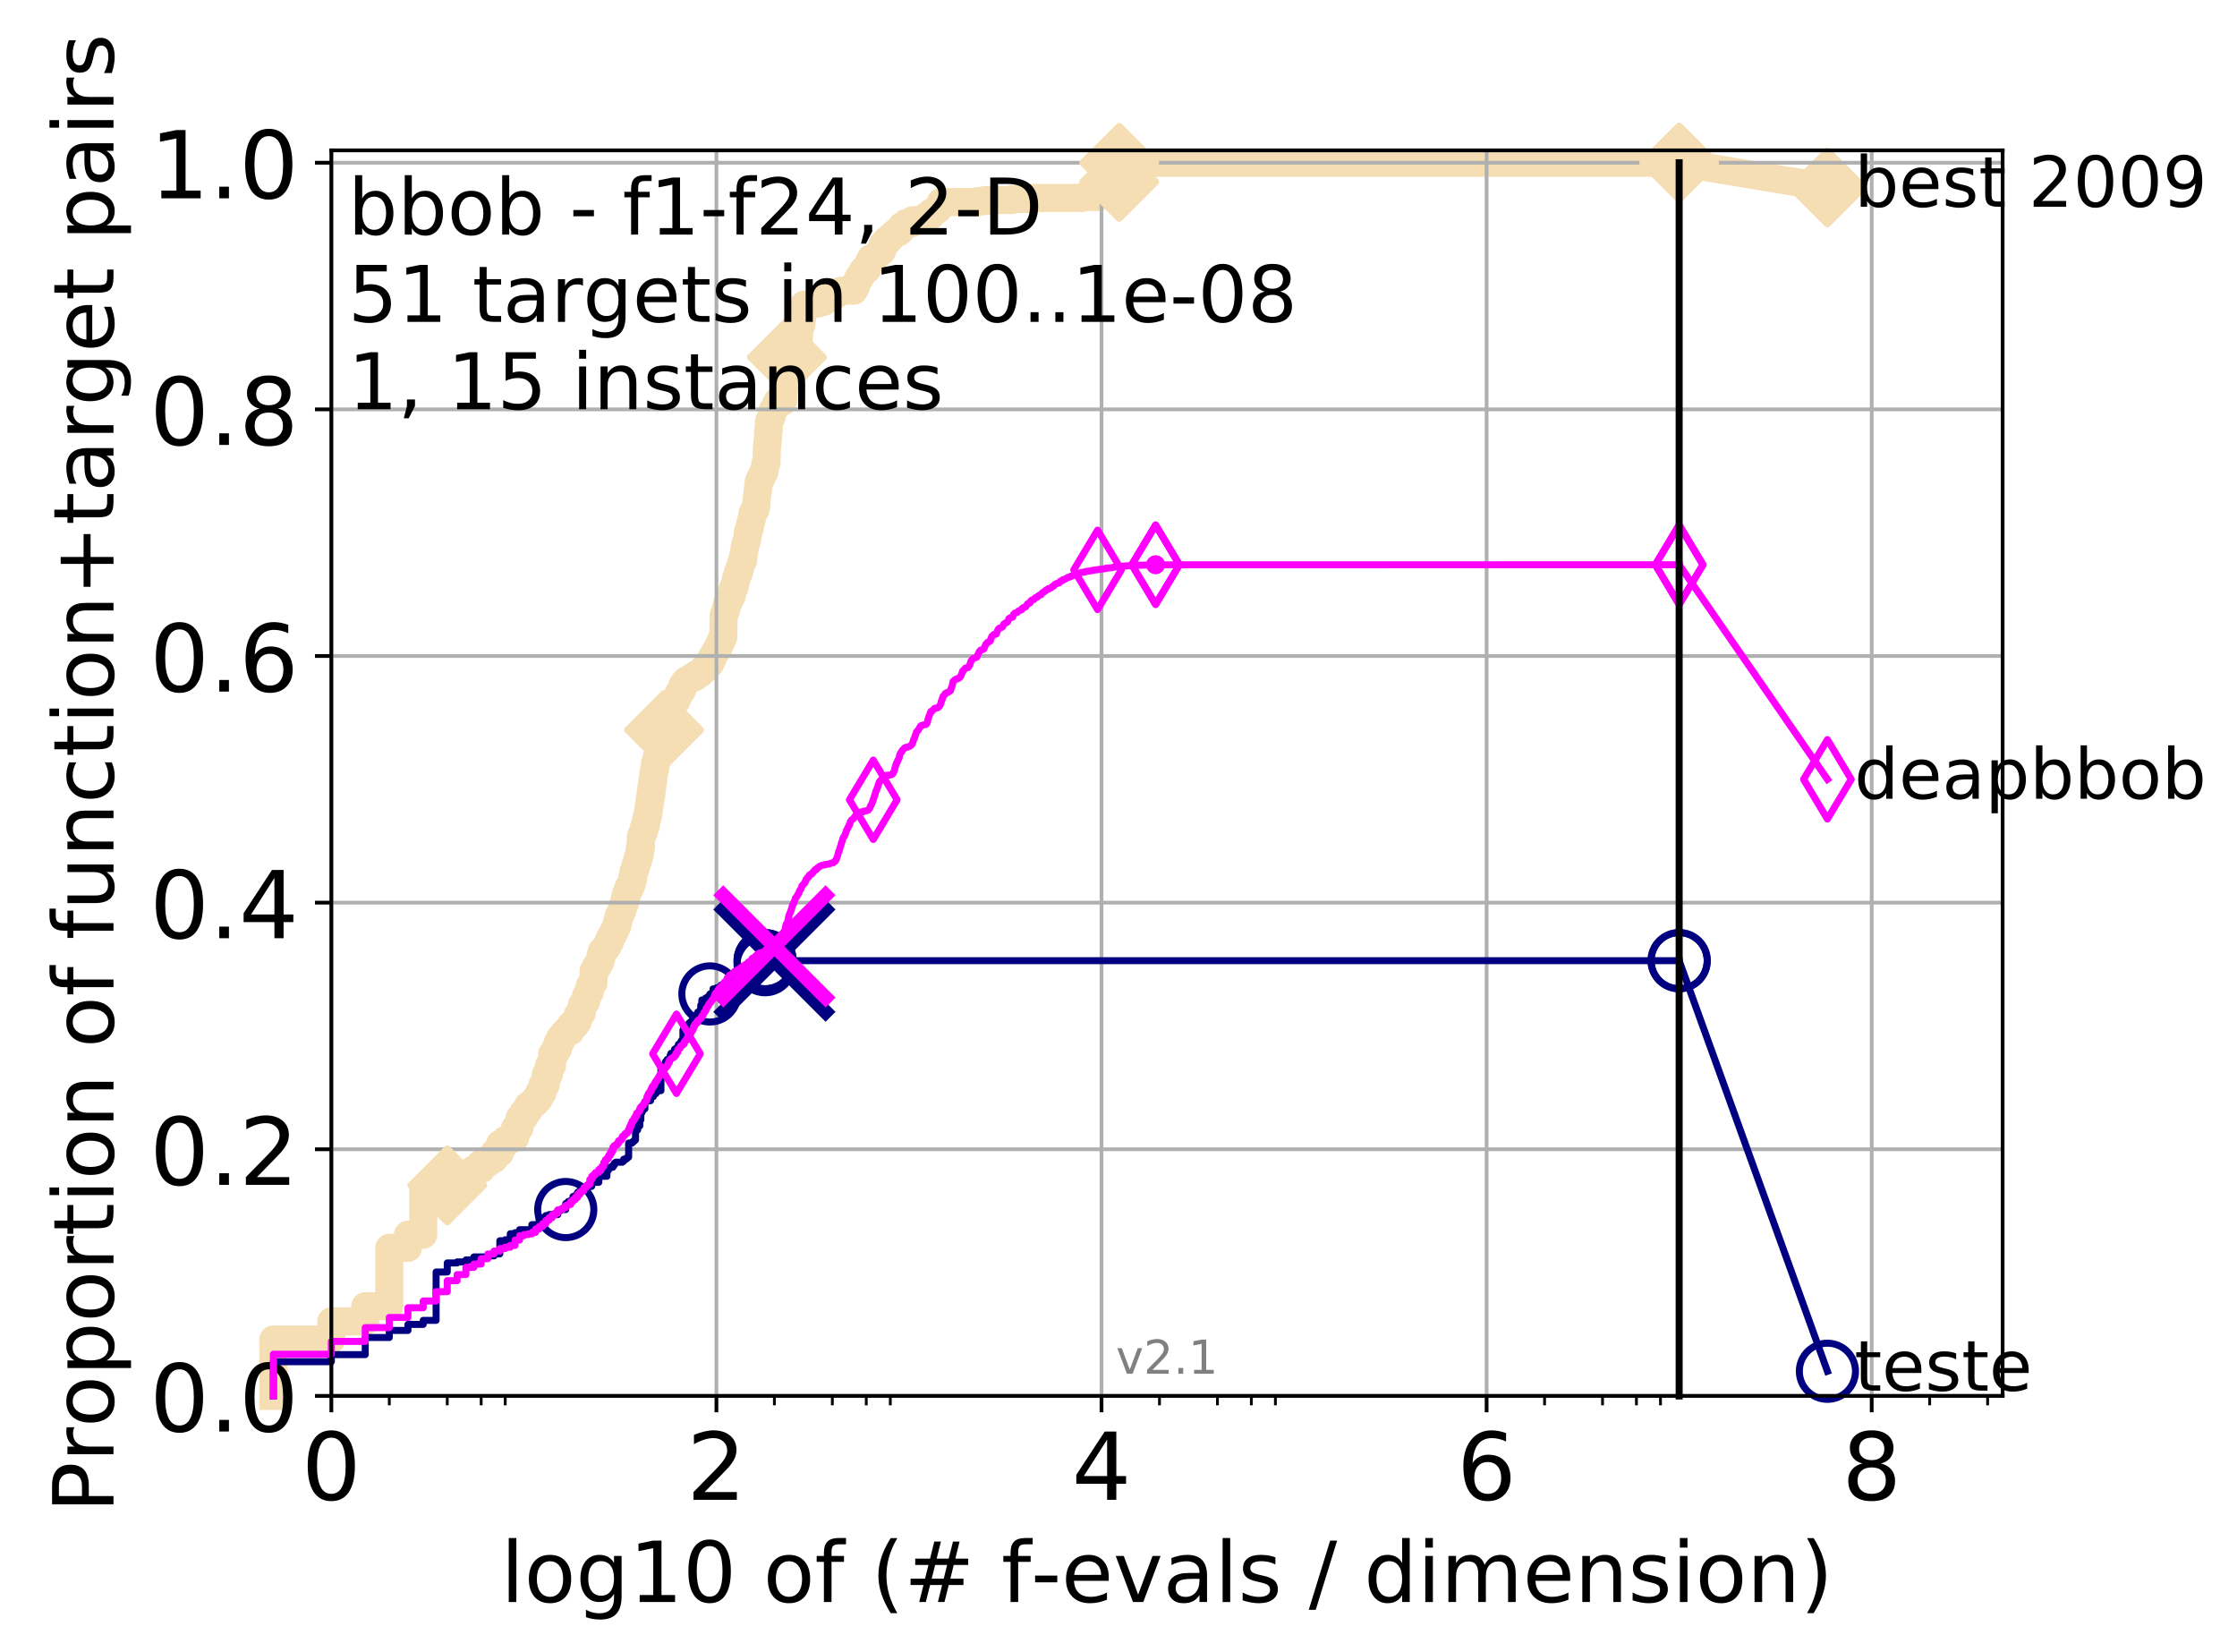 <?xml version="1.0" encoding="utf-8" standalone="no"?>
<!DOCTYPE svg PUBLIC "-//W3C//DTD SVG 1.1//EN"
  "http://www.w3.org/Graphics/SVG/1.1/DTD/svg11.dtd">
<!-- Created with matplotlib (http://matplotlib.org/) -->
<svg height="353pt" version="1.1" viewBox="0 0 478 353" width="478pt" xmlns="http://www.w3.org/2000/svg" xmlns:xlink="http://www.w3.org/1999/xlink">
 <defs>
  <style type="text/css">
*{stroke-linecap:butt;stroke-linejoin:round;}
  </style>
 </defs>
 <g id="figure_1">
  <g id="patch_1">
   <path d="M 0 353.222 
L 478.829 353.222 
L 478.829 0 
L 0 0 
z
" style="fill:#ffffff;"/>
  </g>
  <g id="axes_1">
   <g id="patch_2">
    <path d="M 70.8 298.245 
L 427.92 298.245 
L 427.92 32.133 
L 70.8 32.133 
z
" style="fill:#ffffff;"/>
   </g>
   <g id="line2d_1">
    <path d="M 58.415 298.245 
L 58.415 286.191 
L 70.8 286.191 
L 70.8 282.316 
L 78.045 282.316 
L 78.045 279.087 
L 83.185 279.087 
L 83.185 266.602 
L 87.172 266.602 
L 87.172 263.804 
L 90.43 263.804 
L 90.43 254.117 
L 93.185 254.117 
L 93.185 253.256 
L 95.57 253.256 
L 95.57 252.395 
L 97.675 252.395 
L 97.675 251.534 
L 99.558 251.534 
L 99.558 250.673 
L 101.261 250.673 
L 101.261 249.812 
L 102.815 249.812 
L 102.815 248.521 
L 104.246 248.521 
L 104.246 247.659 
L 105.57 247.659 
L 105.57 246.368 
L 106.803 246.368 
L 106.803 244.431 
L 107.956 244.431 
L 107.956 243.57 
L 109.039 243.57 
L 109.039 243.139 
L 110.06 243.139 
L 110.06 240.986 
L 111.026 240.986 
L 111.026 238.834 
L 111.943 238.834 
L 111.943 237.542 
L 112.815 237.542 
L 112.815 236.251 
L 113.646 236.251 
L 113.646 235.605 
L 114.44 235.605 
L 114.44 234.744 
L 115.201 234.744 
L 115.201 233.452 
L 115.93 233.452 
L 115.93 231.73 
L 116.631 231.73 
L 116.631 229.578 
L 117.305 229.578 
L 117.305 227.64 
L 117.955 227.64 
L 117.955 225.273 
L 118.582 225.273 
L 118.582 224.196 
L 119.188 224.196 
L 119.188 222.689 
L 119.774 222.689 
L 119.774 221.613 
L 120.341 221.613 
L 120.341 220.967 
L 120.891 220.967 
L 120.891 220.322 
L 121.942 220.322 
L 121.942 219.03 
L 122.935 219.03 
L 122.935 218.384 
L 123.412 218.384 
L 123.412 216.877 
L 123.876 216.877 
L 123.876 216.447 
L 124.328 216.447 
L 124.328 214.725 
L 124.769 214.725 
L 124.769 214.079 
L 125.2 214.079 
L 125.2 212.787 
L 125.62 212.787 
L 125.62 211.926 
L 126.031 211.926 
L 126.031 210.635 
L 126.433 210.635 
L 126.433 209.989 
L 126.825 209.989 
L 126.825 207.406 
L 127.21 207.406 
L 127.21 206.76 
L 127.586 206.76 
L 127.586 206.114 
L 127.954 206.114 
L 127.954 205.469 
L 128.315 205.469 
L 128.315 204.177 
L 128.669 204.177 
L 128.669 203.101 
L 129.016 203.101 
L 129.016 202.886 
L 129.356 202.886 
L 129.356 202.455 
L 129.69 202.455 
L 129.69 201.809 
L 130.018 201.809 
L 130.018 201.163 
L 130.34 201.163 
L 130.34 200.302 
L 130.656 200.302 
L 130.656 199.872 
L 130.967 199.872 
L 130.967 199.226 
L 131.273 199.226 
L 131.273 198.58 
L 131.573 198.58 
L 131.573 197.935 
L 131.868 197.935 
L 131.868 196.858 
L 132.159 196.858 
L 132.159 195.782 
L 132.445 195.782 
L 132.445 195.136 
L 132.726 195.136 
L 132.726 194.49 
L 133.003 194.49 
L 133.003 193.629 
L 133.276 193.629 
L 133.276 192.984 
L 133.545 192.984 
L 133.545 191.692 
L 133.809 191.692 
L 133.809 190.831 
L 134.07 190.831 
L 134.07 190.401 
L 134.327 190.401 
L 134.327 189.539 
L 134.581 189.539 
L 134.581 189.324 
L 134.831 189.324 
L 134.831 188.678 
L 135.077 188.678 
L 135.077 187.602 
L 135.32 187.602 
L 135.32 186.311 
L 135.56 186.311 
L 135.56 185.665 
L 135.797 185.665 
L 135.797 184.804 
L 136.03 184.804 
L 136.03 184.158 
L 136.261 184.158 
L 136.261 183.297 
L 136.489 183.297 
L 136.489 182.651 
L 136.713 182.651 
L 136.713 181.144 
L 136.935 181.144 
L 136.935 178.777 
L 137.155 178.777 
L 137.155 178.131 
L 137.371 178.131 
L 137.371 177.7 
L 137.585 177.7 
L 137.585 176.839 
L 137.797 176.839 
L 137.797 176.409 
L 138.006 176.409 
L 138.006 175.332 
L 138.212 175.332 
L 138.212 174.471 
L 138.416 174.471 
L 138.416 173.61 
L 138.618 173.61 
L 138.618 172.103 
L 138.818 172.103 
L 138.818 170.812 
L 139.015 170.812 
L 139.015 169.52 
L 139.211 169.52 
L 139.211 168.014 
L 139.404 168.014 
L 139.404 166.722 
L 139.595 166.722 
L 139.595 165.215 
L 139.784 165.215 
L 139.784 164.354 
L 139.971 164.354 
L 139.971 163.063 
L 140.156 163.063 
L 140.156 162.632 
L 140.339 162.632 
L 140.339 161.771 
L 140.521 161.771 
L 140.521 160.91 
L 140.7 160.91 
L 140.7 159.834 
L 140.878 159.834 
L 140.878 158.973 
L 141.054 158.973 
L 141.054 158.327 
L 141.229 158.327 
L 141.229 157.681 
L 141.401 157.681 
L 141.401 157.035 
L 141.572 157.035 
L 141.572 156.39 
L 141.742 156.39 
L 141.742 155.959 
L 141.909 155.959 
L 141.909 155.529 
L 142.076 155.529 
L 142.076 155.098 
L 142.403 155.098 
L 142.403 154.668 
L 142.725 154.668 
L 142.725 153.161 
L 142.884 153.161 
L 142.884 152.945 
L 143.042 152.945 
L 143.042 152.084 
L 143.352 152.084 
L 143.352 151.439 
L 143.658 151.439 
L 143.658 150.793 
L 143.809 150.793 
L 143.809 150.578 
L 143.958 150.578 
L 143.958 150.147 
L 144.107 150.147 
L 144.107 149.932 
L 144.254 149.932 
L 144.254 149.717 
L 144.544 149.717 
L 144.544 149.286 
L 144.688 149.286 
L 144.688 148.856 
L 144.83 148.856 
L 144.83 148.64 
L 144.971 148.64 
L 144.971 148.21 
L 145.111 148.21 
L 145.111 147.994 
L 145.388 147.994 
L 145.388 147.564 
L 145.661 147.564 
L 145.661 147.349 
L 145.796 147.349 
L 145.796 146.488 
L 145.93 146.488 
L 145.93 146.272 
L 146.063 146.272 
L 146.063 146.057 
L 146.195 146.057 
L 146.195 145.842 
L 146.585 145.842 
L 146.585 145.411 
L 146.966 145.411 
L 146.966 145.196 
L 147.462 145.196 
L 147.462 144.981 
L 147.706 144.981 
L 147.706 144.766 
L 148.299 144.766 
L 148.299 144.55 
L 148.646 144.55 
L 148.646 144.12 
L 149.099 144.12 
L 149.099 143.905 
L 149.648 143.905 
L 149.756 143.474 
L 149.97 143.474 
L 149.97 143.259 
L 150.182 143.259 
L 150.182 143.044 
L 150.597 143.044 
L 150.7 142.398 
L 150.903 142.398 
L 150.903 142.182 
L 151.203 142.182 
L 151.203 141.967 
L 151.596 141.967 
L 151.596 141.752 
L 151.789 141.752 
L 151.885 141.321 
L 151.98 141.321 
L 151.98 140.676 
L 152.263 140.676 
L 152.263 140.245 
L 152.449 140.245 
L 152.449 139.815 
L 152.633 139.815 
L 152.725 139.384 
L 152.816 139.384 
L 152.816 139.169 
L 153.086 139.169 
L 153.086 138.954 
L 153.264 138.954 
L 153.264 138.738 
L 153.44 138.738 
L 153.44 138.093 
L 153.614 138.093 
L 153.614 137.877 
L 153.787 137.877 
L 153.872 137.232 
L 154.042 137.232 
L 154.127 136.586 
L 154.378 136.586 
L 154.461 136.155 
L 154.543 136.155 
L 154.626 131.42 
L 154.707 131.42 
L 154.789 130.989 
L 154.87 130.989 
L 154.87 130.774 
L 155.031 130.774 
L 155.111 129.913 
L 155.27 129.913 
L 155.348 129.052 
L 155.505 129.052 
L 155.505 128.621 
L 155.738 128.621 
L 155.815 128.191 
L 155.891 128.191 
L 155.967 127.545 
L 156.194 127.545 
L 156.194 127.33 
L 156.343 127.33 
L 156.418 126.684 
L 156.492 126.684 
L 156.565 125.823 
L 156.639 125.823 
L 156.639 125.608 
L 156.785 125.608 
L 156.785 125.392 
L 157.001 125.392 
L 157.073 124.531 
L 157.144 124.531 
L 157.215 124.101 
L 157.286 124.101 
L 157.286 123.455 
L 157.427 123.455 
L 157.497 123.024 
L 157.636 123.024 
L 157.705 122.163 
L 157.979 122.163 
L 158.046 121.302 
L 158.181 121.302 
L 158.248 120.657 
L 158.315 120.657 
L 158.315 120.441 
L 158.448 120.441 
L 158.514 119.796 
L 158.776 119.796 
L 158.841 118.504 
L 158.905 118.504 
L 158.97 117.858 
L 159.034 117.858 
L 159.098 116.997 
L 159.162 116.997 
L 159.225 116.567 
L 159.288 116.567 
L 159.288 116.136 
L 159.414 116.136 
L 159.477 115.706 
L 159.539 115.706 
L 159.601 115.275 
L 159.663 115.275 
L 159.725 114.199 
L 159.786 114.199 
L 159.786 113.768 
L 159.909 113.768 
L 159.97 113.122 
L 160.091 113.122 
L 160.091 112.907 
L 160.211 112.907 
L 160.271 112.046 
L 160.331 112.046 
L 160.39 111.616 
L 160.449 111.616 
L 160.508 111.185 
L 160.567 111.185 
L 160.626 110.755 
L 160.684 110.755 
L 160.743 109.894 
L 160.801 109.894 
L 160.801 109.678 
L 160.917 109.678 
L 160.974 109.248 
L 161.089 109.248 
L 161.089 109.033 
L 161.372 109.033 
L 161.372 108.817 
L 161.484 108.817 
L 161.54 108.172 
L 161.595 108.172 
L 161.706 106.234 
L 161.761 106.234 
L 161.87 104.943 
L 161.925 104.943 
L 162.034 103.651 
L 162.088 103.651 
L 162.142 102.79 
L 162.302 102.79 
L 162.356 102.36 
L 162.62 102.36 
L 162.672 101.929 
L 162.776 101.929 
L 162.776 101.498 
L 162.983 101.498 
L 162.983 101.068 
L 163.136 101.068 
L 163.136 100.853 
L 163.338 100.853 
L 163.439 99.776 
L 163.489 99.776 
L 163.588 98.915 
L 163.786 98.915 
L 163.884 95.471 
L 163.932 95.471 
L 164.03 93.964 
L 164.078 93.964 
L 164.126 92.242 
L 164.222 92.242 
L 164.318 90.09 
L 164.365 90.09 
L 164.365 89.874 
L 164.507 89.874 
L 164.601 89.444 
L 164.742 89.444 
L 164.788 89.013 
L 164.881 89.013 
L 164.927 88.368 
L 165.019 88.368 
L 165.064 87.722 
L 165.155 87.722 
L 165.155 87.507 
L 165.291 87.507 
L 165.291 87.291 
L 165.56 87.291 
L 165.56 87.076 
L 165.693 87.076 
L 165.693 86.861 
L 165.825 86.861 
L 165.869 86.215 
L 166.042 86.215 
L 166.086 85.785 
L 167.336 85.785 
L 167.416 83.847 
L 167.456 83.847 
L 167.496 82.986 
L 167.576 82.986 
L 167.655 81.264 
L 167.694 81.264 
L 167.773 78.896 
L 167.929 78.896 
L 168.007 78.466 
L 168.046 78.466 
L 168.123 77.174 
L 168.161 77.174 
L 168.2 75.883 
L 168.729 75.883 
L 168.766 75.237 
L 168.951 75.237 
L 168.951 75.022 
L 169.315 75.022 
L 169.351 74.376 
L 169.494 74.376 
L 169.494 74.161 
L 169.742 74.161 
L 169.742 73.945 
L 170.262 73.945 
L 170.33 73.515 
L 170.398 73.515 
L 170.499 72.869 
L 170.567 72.869 
L 170.667 72.223 
L 170.7 72.223 
L 170.8 70.716 
L 170.833 70.716 
L 170.932 69.855 
L 170.965 69.855 
L 170.965 69.425 
L 171.226 69.425 
L 171.323 68.349 
L 171.355 68.349 
L 171.451 67.488 
L 171.483 67.488 
L 171.579 66.842 
L 171.61 66.842 
L 171.705 65.981 
L 171.737 65.981 
L 171.768 65.12 
L 173.215 65.12 
L 173.215 64.904 
L 174.581 64.904 
L 174.581 64.689 
L 175.213 64.689 
L 175.213 64.474 
L 176.073 64.474 
L 176.073 64.259 
L 176.366 64.259 
L 176.439 63.828 
L 176.559 63.828 
L 176.559 63.613 
L 176.751 63.613 
L 176.751 63.398 
L 176.916 63.398 
L 176.916 63.182 
L 178.21 63.182 
L 178.21 62.967 
L 178.643 62.967 
L 178.749 62.537 
L 179.086 62.537 
L 179.086 62.321 
L 179.801 62.321 
L 179.801 62.106 
L 182.423 62.106 
L 182.423 61.891 
L 182.578 61.891 
L 182.613 61.46 
L 182.766 61.46 
L 182.766 61.245 
L 182.901 61.245 
L 182.985 60.599 
L 183.036 60.599 
L 183.069 60.169 
L 183.202 60.169 
L 183.202 59.953 
L 183.317 59.953 
L 183.334 59.523 
L 183.692 59.523 
L 183.756 58.877 
L 183.9 58.877 
L 183.9 58.662 
L 184.2 58.662 
L 184.278 58.016 
L 184.434 58.016 
L 184.434 57.801 
L 184.557 57.801 
L 184.557 57.586 
L 185.264 57.586 
L 185.264 57.37 
L 185.382 57.37 
L 185.484 56.509 
L 185.557 56.509 
L 185.557 56.294 
L 185.716 56.294 
L 185.816 55.648 
L 186.044 55.648 
L 186.058 55.218 
L 186.572 55.218 
L 186.572 55.003 
L 186.979 55.003 
L 186.979 54.787 
L 187.179 54.787 
L 187.179 54.572 
L 187.39 54.572 
L 187.39 54.357 
L 187.676 54.357 
L 187.676 54.141 
L 187.919 54.141 
L 188.008 53.711 
L 188.445 53.711 
L 188.556 52.85 
L 188.569 52.85 
L 188.605 52.204 
L 188.824 52.204 
L 188.824 51.989 
L 189.266 51.989 
L 189.29 51.558 
L 189.395 51.558 
L 189.395 51.343 
L 189.892 51.343 
L 189.971 50.913 
L 190.286 50.913 
L 190.286 50.697 
L 190.43 50.697 
L 190.43 50.482 
L 190.617 50.482 
L 190.617 50.267 
L 190.867 50.267 
L 190.867 50.052 
L 191.134 50.052 
L 191.134 49.836 
L 191.409 49.836 
L 191.409 49.621 
L 192.076 49.621 
L 192.076 49.406 
L 192.336 49.406 
L 192.336 49.191 
L 192.504 49.191 
L 192.514 48.76 
L 192.632 48.76 
L 192.651 48.329 
L 193.056 48.329 
L 193.056 48.114 
L 193.536 48.114 
L 193.573 47.684 
L 194.869 47.684 
L 194.869 47.468 
L 195.007 47.468 
L 195.041 47.038 
L 197.509 47.038 
L 197.568 46.607 
L 197.767 46.607 
L 197.767 46.392 
L 197.949 46.392 
L 197.949 46.177 
L 198.827 46.177 
L 198.91 45.746 
L 198.992 45.746 
L 199.067 45.316 
L 199.664 45.316 
L 199.664 45.101 
L 199.971 45.101 
L 199.971 44.885 
L 200.222 44.885 
L 200.222 44.67 
L 200.513 44.67 
L 200.607 44.24 
L 200.719 44.24 
L 200.812 43.809 
L 200.868 43.809 
L 200.868 43.594 
L 200.991 43.594 
L 201.052 43.163 
L 209.061 43.163 
L 209.061 42.948 
L 210.572 42.948 
L 210.572 42.733 
L 216.283 42.733 
L 216.283 42.517 
L 220.114 42.517 
L 220.114 42.302 
L 231.239 42.302 
L 231.239 42.087 
L 234.56 42.087 
L 234.578 41.656 
L 238.047 41.656 
L 238.047 41.441 
L 238.176 41.441 
L 238.213 41.011 
L 238.305 41.011 
L 238.384 40.58 
L 238.546 40.58 
L 238.546 40.365 
L 238.713 40.365 
L 238.764 39.934 
L 239.156 39.934 
L 239.16 34.768 
L 358.8 34.768 
L 358.8 34.768 
" style="fill:none;stroke:#f5deb3;stroke-linecap:square;stroke-width:6;"/>
   </g>
   <g id="line2d_2"/>
   <g id="line2d_3">
    <path d="M 358.8 34.768 
L 390.48 40.038 
" style="fill:none;stroke:#f5deb3;stroke-linecap:square;stroke-width:6;"/>
    <defs>
     <path d="M -0 7.778 
L 7.778 0 
L 0 -7.778 
L -7.778 -0 
z
" id="me0038e6509" style="stroke:#f5deb3;stroke-linejoin:miter;stroke-width:1.5;"/>
    </defs>
    <g>
     <use style="fill:#f5deb3;stroke:#f5deb3;stroke-linejoin:miter;stroke-width:1.5;" x="358.8" xlink:href="#me0038e6509" y="34.768"/>
     <use style="fill:#f5deb3;stroke:#f5deb3;stroke-linejoin:miter;stroke-width:1.5;" x="390.48" xlink:href="#me0038e6509" y="40.038"/>
    </g>
   </g>
   <g id="matplotlib.axis_1">
    <g id="xtick_1">
     <g id="line2d_4">
      <path clip-path="url(#pc9368d1dd2)" d="M 70.8 298.245 
L 70.8 32.133 
" style="fill:none;stroke:#b0b0b0;stroke-linecap:square;stroke-width:0.8;"/>
     </g>
     <g id="line2d_5">
      <defs>
       <path d="M 0 0 
L 0 3.5 
" id="ma0713707e8" style="stroke:#000000;stroke-width:0.8;"/>
      </defs>
      <g>
       <use style="stroke:#000000;stroke-width:0.8;" x="70.8" xlink:href="#ma0713707e8" y="298.245"/>
      </g>
     </g>
     <g id="text_1">
      <!-- 0 -->
      <defs>
       <path d="M 31.781 66.406 
Q 24.172 66.406 20.328 58.906 
Q 16.5 51.422 16.5 36.375 
Q 16.5 21.391 20.328 13.891 
Q 24.172 6.391 31.781 6.391 
Q 39.453 6.391 43.281 13.891 
Q 47.125 21.391 47.125 36.375 
Q 47.125 51.422 43.281 58.906 
Q 39.453 66.406 31.781 66.406 
M 31.781 74.219 
Q 44.047 74.219 50.516 64.516 
Q 56.984 54.828 56.984 36.375 
Q 56.984 17.969 50.516 8.266 
Q 44.047 -1.422 31.781 -1.422 
Q 19.531 -1.422 13.062 8.266 
Q 6.594 17.969 6.594 36.375 
Q 6.594 54.828 13.062 64.516 
Q 19.531 74.219 31.781 74.219 
" id="DejaVuSans-30"/>
      </defs>
      <g transform="translate(64.438 320.442)scale(0.2 -0.2)">
       <use xlink:href="#DejaVuSans-30"/>
      </g>
     </g>
    </g>
    <g id="xtick_2">
     <g id="line2d_6">
      <path clip-path="url(#pc9368d1dd2)" d="M 153.086 298.245 
L 153.086 32.133 
" style="fill:none;stroke:#b0b0b0;stroke-linecap:square;stroke-width:0.8;"/>
     </g>
     <g id="line2d_7">
      <g>
       <use style="stroke:#000000;stroke-width:0.8;" x="153.086" xlink:href="#ma0713707e8" y="298.245"/>
      </g>
     </g>
     <g id="text_2">
      <!-- 2 -->
      <defs>
       <path d="M 19.188 8.297 
L 53.609 8.297 
L 53.609 0 
L 7.328 0 
L 7.328 8.297 
Q 12.938 14.109 22.625 23.891 
Q 32.328 33.688 34.812 36.531 
Q 39.547 41.844 41.422 45.531 
Q 43.312 49.219 43.312 52.781 
Q 43.312 58.594 39.234 62.25 
Q 35.156 65.922 28.609 65.922 
Q 23.969 65.922 18.812 64.312 
Q 13.672 62.703 7.812 59.422 
L 7.812 69.391 
Q 13.766 71.781 18.938 73 
Q 24.125 74.219 28.422 74.219 
Q 39.75 74.219 46.484 68.547 
Q 53.219 62.891 53.219 53.422 
Q 53.219 48.922 51.531 44.891 
Q 49.859 40.875 45.406 35.406 
Q 44.188 33.984 37.641 27.219 
Q 31.109 20.453 19.188 8.297 
" id="DejaVuSans-32"/>
      </defs>
      <g transform="translate(146.723 320.442)scale(0.2 -0.2)">
       <use xlink:href="#DejaVuSans-32"/>
      </g>
     </g>
    </g>
    <g id="xtick_3">
     <g id="line2d_8">
      <path clip-path="url(#pc9368d1dd2)" d="M 235.371 298.245 
L 235.371 32.133 
" style="fill:none;stroke:#b0b0b0;stroke-linecap:square;stroke-width:0.8;"/>
     </g>
     <g id="line2d_9">
      <g>
       <use style="stroke:#000000;stroke-width:0.8;" x="235.371" xlink:href="#ma0713707e8" y="298.245"/>
      </g>
     </g>
     <g id="text_3">
      <!-- 4 -->
      <defs>
       <path d="M 37.797 64.312 
L 12.891 25.391 
L 37.797 25.391 
z
M 35.203 72.906 
L 47.609 72.906 
L 47.609 25.391 
L 58.016 25.391 
L 58.016 17.188 
L 47.609 17.188 
L 47.609 0 
L 37.797 0 
L 37.797 17.188 
L 4.891 17.188 
L 4.891 26.703 
z
" id="DejaVuSans-34"/>
      </defs>
      <g transform="translate(229.009 320.442)scale(0.2 -0.2)">
       <use xlink:href="#DejaVuSans-34"/>
      </g>
     </g>
    </g>
    <g id="xtick_4">
     <g id="line2d_10">
      <path clip-path="url(#pc9368d1dd2)" d="M 317.657 298.245 
L 317.657 32.133 
" style="fill:none;stroke:#b0b0b0;stroke-linecap:square;stroke-width:0.8;"/>
     </g>
     <g id="line2d_11">
      <g>
       <use style="stroke:#000000;stroke-width:0.8;" x="317.657" xlink:href="#ma0713707e8" y="298.245"/>
      </g>
     </g>
     <g id="text_4">
      <!-- 6 -->
      <defs>
       <path d="M 33.016 40.375 
Q 26.375 40.375 22.484 35.828 
Q 18.609 31.297 18.609 23.391 
Q 18.609 15.531 22.484 10.953 
Q 26.375 6.391 33.016 6.391 
Q 39.656 6.391 43.531 10.953 
Q 47.406 15.531 47.406 23.391 
Q 47.406 31.297 43.531 35.828 
Q 39.656 40.375 33.016 40.375 
M 52.594 71.297 
L 52.594 62.312 
Q 48.875 64.062 45.094 64.984 
Q 41.312 65.922 37.594 65.922 
Q 27.828 65.922 22.672 59.328 
Q 17.531 52.734 16.797 39.406 
Q 19.672 43.656 24.016 45.922 
Q 28.375 48.188 33.594 48.188 
Q 44.578 48.188 50.953 41.516 
Q 57.328 34.859 57.328 23.391 
Q 57.328 12.156 50.688 5.359 
Q 44.047 -1.422 33.016 -1.422 
Q 20.359 -1.422 13.672 8.266 
Q 6.984 17.969 6.984 36.375 
Q 6.984 53.656 15.188 63.938 
Q 23.391 74.219 37.203 74.219 
Q 40.922 74.219 44.703 73.484 
Q 48.484 72.75 52.594 71.297 
" id="DejaVuSans-36"/>
      </defs>
      <g transform="translate(311.295 320.442)scale(0.2 -0.2)">
       <use xlink:href="#DejaVuSans-36"/>
      </g>
     </g>
    </g>
    <g id="xtick_5">
     <g id="line2d_12">
      <path clip-path="url(#pc9368d1dd2)" d="M 399.943 298.245 
L 399.943 32.133 
" style="fill:none;stroke:#b0b0b0;stroke-linecap:square;stroke-width:0.8;"/>
     </g>
     <g id="line2d_13">
      <g>
       <use style="stroke:#000000;stroke-width:0.8;" x="399.943" xlink:href="#ma0713707e8" y="298.245"/>
      </g>
     </g>
     <g id="text_5">
      <!-- 8 -->
      <defs>
       <path d="M 31.781 34.625 
Q 24.75 34.625 20.719 30.859 
Q 16.703 27.094 16.703 20.516 
Q 16.703 13.922 20.719 10.156 
Q 24.75 6.391 31.781 6.391 
Q 38.812 6.391 42.859 10.172 
Q 46.922 13.969 46.922 20.516 
Q 46.922 27.094 42.891 30.859 
Q 38.875 34.625 31.781 34.625 
M 21.922 38.812 
Q 15.578 40.375 12.031 44.719 
Q 8.5 49.078 8.5 55.328 
Q 8.5 64.062 14.719 69.141 
Q 20.953 74.219 31.781 74.219 
Q 42.672 74.219 48.875 69.141 
Q 55.078 64.062 55.078 55.328 
Q 55.078 49.078 51.531 44.719 
Q 48 40.375 41.703 38.812 
Q 48.828 37.156 52.797 32.312 
Q 56.781 27.484 56.781 20.516 
Q 56.781 9.906 50.312 4.234 
Q 43.844 -1.422 31.781 -1.422 
Q 19.734 -1.422 13.25 4.234 
Q 6.781 9.906 6.781 20.516 
Q 6.781 27.484 10.781 32.312 
Q 14.797 37.156 21.922 38.812 
M 18.312 54.391 
Q 18.312 48.734 21.844 45.562 
Q 25.391 42.391 31.781 42.391 
Q 38.141 42.391 41.719 45.562 
Q 45.312 48.734 45.312 54.391 
Q 45.312 60.062 41.719 63.234 
Q 38.141 66.406 31.781 66.406 
Q 25.391 66.406 21.844 63.234 
Q 18.312 60.062 18.312 54.391 
" id="DejaVuSans-38"/>
      </defs>
      <g transform="translate(393.58 320.442)scale(0.2 -0.2)">
       <use xlink:href="#DejaVuSans-38"/>
      </g>
     </g>
    </g>
    <g id="xtick_6">
     <g id="line2d_14">
      <defs>
       <path d="M 0 0 
L 0 2 
" id="m015efff7d7" style="stroke:#000000;stroke-width:0.6;"/>
      </defs>
      <g>
       <use style="stroke:#000000;stroke-width:0.6;" x="83.185" xlink:href="#m015efff7d7" y="298.245"/>
      </g>
     </g>
    </g>
    <g id="xtick_7">
     <g id="line2d_15">
      <g>
       <use style="stroke:#000000;stroke-width:0.6;" x="95.57" xlink:href="#m015efff7d7" y="298.245"/>
      </g>
     </g>
    </g>
    <g id="xtick_8">
     <g id="line2d_16">
      <g>
       <use style="stroke:#000000;stroke-width:0.6;" x="102.815" xlink:href="#m015efff7d7" y="298.245"/>
      </g>
     </g>
    </g>
    <g id="xtick_9">
     <g id="line2d_17">
      <g>
       <use style="stroke:#000000;stroke-width:0.6;" x="107.956" xlink:href="#m015efff7d7" y="298.245"/>
      </g>
     </g>
    </g>
    <g id="xtick_10">
     <g id="line2d_18">
      <g>
       <use style="stroke:#000000;stroke-width:0.6;" x="165.471" xlink:href="#m015efff7d7" y="298.245"/>
      </g>
     </g>
    </g>
    <g id="xtick_11">
     <g id="line2d_19">
      <g>
       <use style="stroke:#000000;stroke-width:0.6;" x="177.856" xlink:href="#m015efff7d7" y="298.245"/>
      </g>
     </g>
    </g>
    <g id="xtick_12">
     <g id="line2d_20">
      <g>
       <use style="stroke:#000000;stroke-width:0.6;" x="185.101" xlink:href="#m015efff7d7" y="298.245"/>
      </g>
     </g>
    </g>
    <g id="xtick_13">
     <g id="line2d_21">
      <g>
       <use style="stroke:#000000;stroke-width:0.6;" x="190.241" xlink:href="#m015efff7d7" y="298.245"/>
      </g>
     </g>
    </g>
    <g id="xtick_14">
     <g id="line2d_22">
      <g>
       <use style="stroke:#000000;stroke-width:0.6;" x="247.757" xlink:href="#m015efff7d7" y="298.245"/>
      </g>
     </g>
    </g>
    <g id="xtick_15">
     <g id="line2d_23">
      <g>
       <use style="stroke:#000000;stroke-width:0.6;" x="260.142" xlink:href="#m015efff7d7" y="298.245"/>
      </g>
     </g>
    </g>
    <g id="xtick_16">
     <g id="line2d_24">
      <g>
       <use style="stroke:#000000;stroke-width:0.6;" x="267.387" xlink:href="#m015efff7d7" y="298.245"/>
      </g>
     </g>
    </g>
    <g id="xtick_17">
     <g id="line2d_25">
      <g>
       <use style="stroke:#000000;stroke-width:0.6;" x="272.527" xlink:href="#m015efff7d7" y="298.245"/>
      </g>
     </g>
    </g>
    <g id="xtick_18">
     <g id="line2d_26">
      <g>
       <use style="stroke:#000000;stroke-width:0.6;" x="330.042" xlink:href="#m015efff7d7" y="298.245"/>
      </g>
     </g>
    </g>
    <g id="xtick_19">
     <g id="line2d_27">
      <g>
       <use style="stroke:#000000;stroke-width:0.6;" x="342.428" xlink:href="#m015efff7d7" y="298.245"/>
      </g>
     </g>
    </g>
    <g id="xtick_20">
     <g id="line2d_28">
      <g>
       <use style="stroke:#000000;stroke-width:0.6;" x="349.673" xlink:href="#m015efff7d7" y="298.245"/>
      </g>
     </g>
    </g>
    <g id="xtick_21">
     <g id="line2d_29">
      <g>
       <use style="stroke:#000000;stroke-width:0.6;" x="354.813" xlink:href="#m015efff7d7" y="298.245"/>
      </g>
     </g>
    </g>
    <g id="xtick_22">
     <g id="line2d_30">
      <g>
       <use style="stroke:#000000;stroke-width:0.6;" x="412.328" xlink:href="#m015efff7d7" y="298.245"/>
      </g>
     </g>
    </g>
    <g id="xtick_23">
     <g id="line2d_31">
      <g>
       <use style="stroke:#000000;stroke-width:0.6;" x="424.713" xlink:href="#m015efff7d7" y="298.245"/>
      </g>
     </g>
    </g>
    <g id="text_6">
     <!-- log10 of (# f-evals / dimension) -->
     <defs>
      <path d="M 9.422 75.984 
L 18.406 75.984 
L 18.406 0 
L 9.422 0 
z
" id="DejaVuSans-6c"/>
      <path d="M 30.609 48.391 
Q 23.391 48.391 19.188 42.75 
Q 14.984 37.109 14.984 27.297 
Q 14.984 17.484 19.156 11.844 
Q 23.344 6.203 30.609 6.203 
Q 37.797 6.203 41.984 11.859 
Q 46.188 17.531 46.188 27.297 
Q 46.188 37.016 41.984 42.703 
Q 37.797 48.391 30.609 48.391 
M 30.609 56 
Q 42.328 56 49.016 48.375 
Q 55.719 40.766 55.719 27.297 
Q 55.719 13.875 49.016 6.219 
Q 42.328 -1.422 30.609 -1.422 
Q 18.844 -1.422 12.172 6.219 
Q 5.516 13.875 5.516 27.297 
Q 5.516 40.766 12.172 48.375 
Q 18.844 56 30.609 56 
" id="DejaVuSans-6f"/>
      <path d="M 45.406 27.984 
Q 45.406 37.75 41.375 43.109 
Q 37.359 48.484 30.078 48.484 
Q 22.859 48.484 18.828 43.109 
Q 14.797 37.75 14.797 27.984 
Q 14.797 18.266 18.828 12.891 
Q 22.859 7.516 30.078 7.516 
Q 37.359 7.516 41.375 12.891 
Q 45.406 18.266 45.406 27.984 
M 54.391 6.781 
Q 54.391 -7.172 48.188 -13.984 
Q 42 -20.797 29.203 -20.797 
Q 24.469 -20.797 20.266 -20.094 
Q 16.062 -19.391 12.109 -17.922 
L 12.109 -9.188 
Q 16.062 -11.328 19.922 -12.344 
Q 23.781 -13.375 27.781 -13.375 
Q 36.625 -13.375 41.016 -8.766 
Q 45.406 -4.156 45.406 5.172 
L 45.406 9.625 
Q 42.625 4.781 38.281 2.391 
Q 33.938 0 27.875 0 
Q 17.828 0 11.672 7.656 
Q 5.516 15.328 5.516 27.984 
Q 5.516 40.672 11.672 48.328 
Q 17.828 56 27.875 56 
Q 33.938 56 38.281 53.609 
Q 42.625 51.219 45.406 46.391 
L 45.406 54.688 
L 54.391 54.688 
z
" id="DejaVuSans-67"/>
      <path d="M 12.406 8.297 
L 28.516 8.297 
L 28.516 63.922 
L 10.984 60.406 
L 10.984 69.391 
L 28.422 72.906 
L 38.281 72.906 
L 38.281 8.297 
L 54.391 8.297 
L 54.391 0 
L 12.406 0 
z
" id="DejaVuSans-31"/>
      <path id="DejaVuSans-20"/>
      <path d="M 37.109 75.984 
L 37.109 68.5 
L 28.516 68.5 
Q 23.688 68.5 21.797 66.547 
Q 19.922 64.594 19.922 59.516 
L 19.922 54.688 
L 34.719 54.688 
L 34.719 47.703 
L 19.922 47.703 
L 19.922 0 
L 10.891 0 
L 10.891 47.703 
L 2.297 47.703 
L 2.297 54.688 
L 10.891 54.688 
L 10.891 58.5 
Q 10.891 67.625 15.141 71.797 
Q 19.391 75.984 28.609 75.984 
z
" id="DejaVuSans-66"/>
      <path d="M 31 75.875 
Q 24.469 64.656 21.281 53.656 
Q 18.109 42.672 18.109 31.391 
Q 18.109 20.125 21.312 9.062 
Q 24.516 -2 31 -13.188 
L 23.188 -13.188 
Q 15.875 -1.703 12.234 9.375 
Q 8.594 20.453 8.594 31.391 
Q 8.594 42.281 12.203 53.312 
Q 15.828 64.359 23.188 75.875 
z
" id="DejaVuSans-28"/>
      <path d="M 51.125 44 
L 36.922 44 
L 32.812 27.688 
L 47.125 27.688 
z
M 43.797 71.781 
L 38.719 51.516 
L 52.984 51.516 
L 58.109 71.781 
L 65.922 71.781 
L 60.891 51.516 
L 76.125 51.516 
L 76.125 44 
L 58.984 44 
L 54.984 27.688 
L 70.516 27.688 
L 70.516 20.219 
L 53.078 20.219 
L 48 0 
L 40.188 0 
L 45.219 20.219 
L 30.906 20.219 
L 25.875 0 
L 18.016 0 
L 23.094 20.219 
L 7.719 20.219 
L 7.719 27.688 
L 24.906 27.688 
L 29 44 
L 13.281 44 
L 13.281 51.516 
L 30.906 51.516 
L 35.891 71.781 
z
" id="DejaVuSans-23"/>
      <path d="M 4.891 31.391 
L 31.203 31.391 
L 31.203 23.391 
L 4.891 23.391 
z
" id="DejaVuSans-2d"/>
      <path d="M 56.203 29.594 
L 56.203 25.203 
L 14.891 25.203 
Q 15.484 15.922 20.484 11.062 
Q 25.484 6.203 34.422 6.203 
Q 39.594 6.203 44.453 7.469 
Q 49.312 8.734 54.109 11.281 
L 54.109 2.781 
Q 49.266 0.734 44.188 -0.344 
Q 39.109 -1.422 33.891 -1.422 
Q 20.797 -1.422 13.156 6.188 
Q 5.516 13.812 5.516 26.812 
Q 5.516 40.234 12.766 48.109 
Q 20.016 56 32.328 56 
Q 43.359 56 49.781 48.891 
Q 56.203 41.797 56.203 29.594 
M 47.219 32.234 
Q 47.125 39.594 43.094 43.984 
Q 39.062 48.391 32.422 48.391 
Q 24.906 48.391 20.391 44.141 
Q 15.875 39.891 15.188 32.172 
z
" id="DejaVuSans-65"/>
      <path d="M 2.984 54.688 
L 12.5 54.688 
L 29.594 8.797 
L 46.688 54.688 
L 56.203 54.688 
L 35.688 0 
L 23.484 0 
z
" id="DejaVuSans-76"/>
      <path d="M 34.281 27.484 
Q 23.391 27.484 19.188 25 
Q 14.984 22.516 14.984 16.5 
Q 14.984 11.719 18.141 8.906 
Q 21.297 6.109 26.703 6.109 
Q 34.188 6.109 38.703 11.406 
Q 43.219 16.703 43.219 25.484 
L 43.219 27.484 
z
M 52.203 31.203 
L 52.203 0 
L 43.219 0 
L 43.219 8.297 
Q 40.141 3.328 35.547 0.953 
Q 30.953 -1.422 24.312 -1.422 
Q 15.922 -1.422 10.953 3.297 
Q 6 8.016 6 15.922 
Q 6 25.141 12.172 29.828 
Q 18.359 34.516 30.609 34.516 
L 43.219 34.516 
L 43.219 35.406 
Q 43.219 41.609 39.141 45 
Q 35.062 48.391 27.688 48.391 
Q 23 48.391 18.547 47.266 
Q 14.109 46.141 10.016 43.891 
L 10.016 52.203 
Q 14.938 54.109 19.578 55.047 
Q 24.219 56 28.609 56 
Q 40.484 56 46.344 49.844 
Q 52.203 43.703 52.203 31.203 
" id="DejaVuSans-61"/>
      <path d="M 44.281 53.078 
L 44.281 44.578 
Q 40.484 46.531 36.375 47.5 
Q 32.281 48.484 27.875 48.484 
Q 21.188 48.484 17.844 46.438 
Q 14.5 44.391 14.5 40.281 
Q 14.5 37.156 16.891 35.375 
Q 19.281 33.594 26.516 31.984 
L 29.594 31.297 
Q 39.156 29.25 43.188 25.516 
Q 47.219 21.781 47.219 15.094 
Q 47.219 7.469 41.188 3.016 
Q 35.156 -1.422 24.609 -1.422 
Q 20.219 -1.422 15.453 -0.562 
Q 10.688 0.297 5.422 2 
L 5.422 11.281 
Q 10.406 8.688 15.234 7.391 
Q 20.062 6.109 24.812 6.109 
Q 31.156 6.109 34.562 8.281 
Q 37.984 10.453 37.984 14.406 
Q 37.984 18.062 35.516 20.016 
Q 33.062 21.969 24.703 23.781 
L 21.578 24.516 
Q 13.234 26.266 9.516 29.906 
Q 5.812 33.547 5.812 39.891 
Q 5.812 47.609 11.281 51.797 
Q 16.75 56 26.812 56 
Q 31.781 56 36.172 55.266 
Q 40.578 54.547 44.281 53.078 
" id="DejaVuSans-73"/>
      <path d="M 25.391 72.906 
L 33.688 72.906 
L 8.297 -9.281 
L 0 -9.281 
z
" id="DejaVuSans-2f"/>
      <path d="M 45.406 46.391 
L 45.406 75.984 
L 54.391 75.984 
L 54.391 0 
L 45.406 0 
L 45.406 8.203 
Q 42.578 3.328 38.25 0.953 
Q 33.938 -1.422 27.875 -1.422 
Q 17.969 -1.422 11.734 6.484 
Q 5.516 14.406 5.516 27.297 
Q 5.516 40.188 11.734 48.094 
Q 17.969 56 27.875 56 
Q 33.938 56 38.25 53.625 
Q 42.578 51.266 45.406 46.391 
M 14.797 27.297 
Q 14.797 17.391 18.875 11.75 
Q 22.953 6.109 30.078 6.109 
Q 37.203 6.109 41.297 11.75 
Q 45.406 17.391 45.406 27.297 
Q 45.406 37.203 41.297 42.844 
Q 37.203 48.484 30.078 48.484 
Q 22.953 48.484 18.875 42.844 
Q 14.797 37.203 14.797 27.297 
" id="DejaVuSans-64"/>
      <path d="M 9.422 54.688 
L 18.406 54.688 
L 18.406 0 
L 9.422 0 
z
M 9.422 75.984 
L 18.406 75.984 
L 18.406 64.594 
L 9.422 64.594 
z
" id="DejaVuSans-69"/>
      <path d="M 52 44.188 
Q 55.375 50.25 60.062 53.125 
Q 64.75 56 71.094 56 
Q 79.641 56 84.281 50.016 
Q 88.922 44.047 88.922 33.016 
L 88.922 0 
L 79.891 0 
L 79.891 32.719 
Q 79.891 40.578 77.094 44.375 
Q 74.312 48.188 68.609 48.188 
Q 61.625 48.188 57.562 43.547 
Q 53.516 38.922 53.516 30.906 
L 53.516 0 
L 44.484 0 
L 44.484 32.719 
Q 44.484 40.625 41.703 44.406 
Q 38.922 48.188 33.109 48.188 
Q 26.219 48.188 22.156 43.531 
Q 18.109 38.875 18.109 30.906 
L 18.109 0 
L 9.078 0 
L 9.078 54.688 
L 18.109 54.688 
L 18.109 46.188 
Q 21.188 51.219 25.484 53.609 
Q 29.781 56 35.688 56 
Q 41.656 56 45.828 52.969 
Q 50 49.953 52 44.188 
" id="DejaVuSans-6d"/>
      <path d="M 54.891 33.016 
L 54.891 0 
L 45.906 0 
L 45.906 32.719 
Q 45.906 40.484 42.875 44.328 
Q 39.844 48.188 33.797 48.188 
Q 26.516 48.188 22.312 43.547 
Q 18.109 38.922 18.109 30.906 
L 18.109 0 
L 9.078 0 
L 9.078 54.688 
L 18.109 54.688 
L 18.109 46.188 
Q 21.344 51.125 25.703 53.562 
Q 30.078 56 35.797 56 
Q 45.219 56 50.047 50.172 
Q 54.891 44.344 54.891 33.016 
" id="DejaVuSans-6e"/>
      <path d="M 8.016 75.875 
L 15.828 75.875 
Q 23.141 64.359 26.781 53.312 
Q 30.422 42.281 30.422 31.391 
Q 30.422 20.453 26.781 9.375 
Q 23.141 -1.703 15.828 -13.188 
L 8.016 -13.188 
Q 14.5 -2 17.703 9.062 
Q 20.906 20.125 20.906 31.391 
Q 20.906 42.672 17.703 53.656 
Q 14.5 64.656 8.016 75.875 
" id="DejaVuSans-29"/>
     </defs>
     <g transform="translate(107.015 342.279)scale(0.18 -0.18)">
      <use xlink:href="#DejaVuSans-6c"/>
      <use x="27.783" xlink:href="#DejaVuSans-6f"/>
      <use x="88.965" xlink:href="#DejaVuSans-67"/>
      <use x="152.441" xlink:href="#DejaVuSans-31"/>
      <use x="216.064" xlink:href="#DejaVuSans-30"/>
      <use x="279.688" xlink:href="#DejaVuSans-20"/>
      <use x="311.475" xlink:href="#DejaVuSans-6f"/>
      <use x="372.656" xlink:href="#DejaVuSans-66"/>
      <use x="407.861" xlink:href="#DejaVuSans-20"/>
      <use x="439.648" xlink:href="#DejaVuSans-28"/>
      <use x="478.662" xlink:href="#DejaVuSans-23"/>
      <use x="562.451" xlink:href="#DejaVuSans-20"/>
      <use x="594.238" xlink:href="#DejaVuSans-66"/>
      <use x="629.365" xlink:href="#DejaVuSans-2d"/>
      <use x="665.449" xlink:href="#DejaVuSans-65"/>
      <use x="726.973" xlink:href="#DejaVuSans-76"/>
      <use x="786.152" xlink:href="#DejaVuSans-61"/>
      <use x="847.432" xlink:href="#DejaVuSans-6c"/>
      <use x="875.215" xlink:href="#DejaVuSans-73"/>
      <use x="927.314" xlink:href="#DejaVuSans-20"/>
      <use x="959.102" xlink:href="#DejaVuSans-2f"/>
      <use x="992.793" xlink:href="#DejaVuSans-20"/>
      <use x="1024.58" xlink:href="#DejaVuSans-64"/>
      <use x="1088.057" xlink:href="#DejaVuSans-69"/>
      <use x="1115.84" xlink:href="#DejaVuSans-6d"/>
      <use x="1213.252" xlink:href="#DejaVuSans-65"/>
      <use x="1274.775" xlink:href="#DejaVuSans-6e"/>
      <use x="1338.154" xlink:href="#DejaVuSans-73"/>
      <use x="1390.254" xlink:href="#DejaVuSans-69"/>
      <use x="1418.037" xlink:href="#DejaVuSans-6f"/>
      <use x="1479.219" xlink:href="#DejaVuSans-6e"/>
      <use x="1542.598" xlink:href="#DejaVuSans-29"/>
     </g>
    </g>
   </g>
   <g id="matplotlib.axis_2">
    <g id="ytick_1">
     <g id="line2d_32">
      <path clip-path="url(#pc9368d1dd2)" d="M 70.8 298.245 
L 427.92 298.245 
" style="fill:none;stroke:#b0b0b0;stroke-linecap:square;stroke-width:0.8;"/>
     </g>
     <g id="line2d_33">
      <defs>
       <path d="M 0 0 
L -3.5 0 
" id="m019770ebe6" style="stroke:#000000;stroke-width:0.8;"/>
      </defs>
      <g>
       <use style="stroke:#000000;stroke-width:0.8;" x="70.8" xlink:href="#m019770ebe6" y="298.245"/>
      </g>
     </g>
     <g id="text_7">
      <!-- 0.0 -->
      <defs>
       <path d="M 10.688 12.406 
L 21 12.406 
L 21 0 
L 10.688 0 
z
" id="DejaVuSans-2e"/>
      </defs>
      <g transform="translate(31.994 305.844)scale(0.2 -0.2)">
       <use xlink:href="#DejaVuSans-30"/>
       <use x="63.623" xlink:href="#DejaVuSans-2e"/>
       <use x="95.41" xlink:href="#DejaVuSans-30"/>
      </g>
     </g>
    </g>
    <g id="ytick_2">
     <g id="line2d_34">
      <path clip-path="url(#pc9368d1dd2)" d="M 70.8 245.55 
L 427.92 245.55 
" style="fill:none;stroke:#b0b0b0;stroke-linecap:square;stroke-width:0.8;"/>
     </g>
     <g id="line2d_35">
      <g>
       <use style="stroke:#000000;stroke-width:0.8;" x="70.8" xlink:href="#m019770ebe6" y="245.55"/>
      </g>
     </g>
     <g id="text_8">
      <!-- 0.2 -->
      <g transform="translate(31.994 253.148)scale(0.2 -0.2)">
       <use xlink:href="#DejaVuSans-30"/>
       <use x="63.623" xlink:href="#DejaVuSans-2e"/>
       <use x="95.41" xlink:href="#DejaVuSans-32"/>
      </g>
     </g>
    </g>
    <g id="ytick_3">
     <g id="line2d_36">
      <path clip-path="url(#pc9368d1dd2)" d="M 70.8 192.854 
L 427.92 192.854 
" style="fill:none;stroke:#b0b0b0;stroke-linecap:square;stroke-width:0.8;"/>
     </g>
     <g id="line2d_37">
      <g>
       <use style="stroke:#000000;stroke-width:0.8;" x="70.8" xlink:href="#m019770ebe6" y="192.854"/>
      </g>
     </g>
     <g id="text_9">
      <!-- 0.4 -->
      <g transform="translate(31.994 200.453)scale(0.2 -0.2)">
       <use xlink:href="#DejaVuSans-30"/>
       <use x="63.623" xlink:href="#DejaVuSans-2e"/>
       <use x="95.41" xlink:href="#DejaVuSans-34"/>
      </g>
     </g>
    </g>
    <g id="ytick_4">
     <g id="line2d_38">
      <path clip-path="url(#pc9368d1dd2)" d="M 70.8 140.159 
L 427.92 140.159 
" style="fill:none;stroke:#b0b0b0;stroke-linecap:square;stroke-width:0.8;"/>
     </g>
     <g id="line2d_39">
      <g>
       <use style="stroke:#000000;stroke-width:0.8;" x="70.8" xlink:href="#m019770ebe6" y="140.159"/>
      </g>
     </g>
     <g id="text_10">
      <!-- 0.6 -->
      <g transform="translate(31.994 147.757)scale(0.2 -0.2)">
       <use xlink:href="#DejaVuSans-30"/>
       <use x="63.623" xlink:href="#DejaVuSans-2e"/>
       <use x="95.41" xlink:href="#DejaVuSans-36"/>
      </g>
     </g>
    </g>
    <g id="ytick_5">
     <g id="line2d_40">
      <path clip-path="url(#pc9368d1dd2)" d="M 70.8 87.464 
L 427.92 87.464 
" style="fill:none;stroke:#b0b0b0;stroke-linecap:square;stroke-width:0.8;"/>
     </g>
     <g id="line2d_41">
      <g>
       <use style="stroke:#000000;stroke-width:0.8;" x="70.8" xlink:href="#m019770ebe6" y="87.464"/>
      </g>
     </g>
     <g id="text_11">
      <!-- 0.8 -->
      <g transform="translate(31.994 95.062)scale(0.2 -0.2)">
       <use xlink:href="#DejaVuSans-30"/>
       <use x="63.623" xlink:href="#DejaVuSans-2e"/>
       <use x="95.41" xlink:href="#DejaVuSans-38"/>
      </g>
     </g>
    </g>
    <g id="ytick_6">
     <g id="line2d_42">
      <path clip-path="url(#pc9368d1dd2)" d="M 70.8 34.768 
L 427.92 34.768 
" style="fill:none;stroke:#b0b0b0;stroke-linecap:square;stroke-width:0.8;"/>
     </g>
     <g id="line2d_43">
      <g>
       <use style="stroke:#000000;stroke-width:0.8;" x="70.8" xlink:href="#m019770ebe6" y="34.768"/>
      </g>
     </g>
     <g id="text_12">
      <!-- 1.0 -->
      <g transform="translate(31.994 42.367)scale(0.2 -0.2)">
       <use xlink:href="#DejaVuSans-31"/>
       <use x="63.623" xlink:href="#DejaVuSans-2e"/>
       <use x="95.41" xlink:href="#DejaVuSans-30"/>
      </g>
     </g>
    </g>
    <g id="text_13">
     <!-- Proportion of function+target pairs -->
     <defs>
      <path d="M 19.672 64.797 
L 19.672 37.406 
L 32.078 37.406 
Q 38.969 37.406 42.719 40.969 
Q 46.484 44.531 46.484 51.125 
Q 46.484 57.672 42.719 61.234 
Q 38.969 64.797 32.078 64.797 
z
M 9.812 72.906 
L 32.078 72.906 
Q 44.344 72.906 50.609 67.359 
Q 56.891 61.812 56.891 51.125 
Q 56.891 40.328 50.609 34.812 
Q 44.344 29.297 32.078 29.297 
L 19.672 29.297 
L 19.672 0 
L 9.812 0 
z
" id="DejaVuSans-50"/>
      <path d="M 41.109 46.297 
Q 39.594 47.172 37.812 47.578 
Q 36.031 48 33.891 48 
Q 26.266 48 22.188 43.047 
Q 18.109 38.094 18.109 28.812 
L 18.109 0 
L 9.078 0 
L 9.078 54.688 
L 18.109 54.688 
L 18.109 46.188 
Q 20.953 51.172 25.484 53.578 
Q 30.031 56 36.531 56 
Q 37.453 56 38.578 55.875 
Q 39.703 55.766 41.062 55.516 
z
" id="DejaVuSans-72"/>
      <path d="M 18.109 8.203 
L 18.109 -20.797 
L 9.078 -20.797 
L 9.078 54.688 
L 18.109 54.688 
L 18.109 46.391 
Q 20.953 51.266 25.266 53.625 
Q 29.594 56 35.594 56 
Q 45.562 56 51.781 48.094 
Q 58.016 40.188 58.016 27.297 
Q 58.016 14.406 51.781 6.484 
Q 45.562 -1.422 35.594 -1.422 
Q 29.594 -1.422 25.266 0.953 
Q 20.953 3.328 18.109 8.203 
M 48.688 27.297 
Q 48.688 37.203 44.609 42.844 
Q 40.531 48.484 33.406 48.484 
Q 26.266 48.484 22.188 42.844 
Q 18.109 37.203 18.109 27.297 
Q 18.109 17.391 22.188 11.75 
Q 26.266 6.109 33.406 6.109 
Q 40.531 6.109 44.609 11.75 
Q 48.688 17.391 48.688 27.297 
" id="DejaVuSans-70"/>
      <path d="M 18.312 70.219 
L 18.312 54.688 
L 36.812 54.688 
L 36.812 47.703 
L 18.312 47.703 
L 18.312 18.016 
Q 18.312 11.328 20.141 9.422 
Q 21.969 7.516 27.594 7.516 
L 36.812 7.516 
L 36.812 0 
L 27.594 0 
Q 17.188 0 13.234 3.875 
Q 9.281 7.766 9.281 18.016 
L 9.281 47.703 
L 2.688 47.703 
L 2.688 54.688 
L 9.281 54.688 
L 9.281 70.219 
z
" id="DejaVuSans-74"/>
      <path d="M 8.5 21.578 
L 8.5 54.688 
L 17.484 54.688 
L 17.484 21.922 
Q 17.484 14.156 20.5 10.266 
Q 23.531 6.391 29.594 6.391 
Q 36.859 6.391 41.078 11.031 
Q 45.312 15.672 45.312 23.688 
L 45.312 54.688 
L 54.297 54.688 
L 54.297 0 
L 45.312 0 
L 45.312 8.406 
Q 42.047 3.422 37.719 1 
Q 33.406 -1.422 27.688 -1.422 
Q 18.266 -1.422 13.375 4.438 
Q 8.5 10.297 8.5 21.578 
M 31.109 56 
z
" id="DejaVuSans-75"/>
      <path d="M 48.781 52.594 
L 48.781 44.188 
Q 44.969 46.297 41.141 47.344 
Q 37.312 48.391 33.406 48.391 
Q 24.656 48.391 19.812 42.844 
Q 14.984 37.312 14.984 27.297 
Q 14.984 17.281 19.812 11.734 
Q 24.656 6.203 33.406 6.203 
Q 37.312 6.203 41.141 7.25 
Q 44.969 8.297 48.781 10.406 
L 48.781 2.094 
Q 45.016 0.344 40.984 -0.531 
Q 36.969 -1.422 32.422 -1.422 
Q 20.062 -1.422 12.781 6.344 
Q 5.516 14.109 5.516 27.297 
Q 5.516 40.672 12.859 48.328 
Q 20.219 56 33.016 56 
Q 37.156 56 41.109 55.141 
Q 45.062 54.297 48.781 52.594 
" id="DejaVuSans-63"/>
      <path d="M 46 62.703 
L 46 35.5 
L 73.188 35.5 
L 73.188 27.203 
L 46 27.203 
L 46 0 
L 37.797 0 
L 37.797 27.203 
L 10.594 27.203 
L 10.594 35.5 
L 37.797 35.5 
L 37.797 62.703 
z
" id="DejaVuSans-2b"/>
     </defs>
     <g transform="translate(24.25 323.179)rotate(-90)scale(0.18 -0.18)">
      <use xlink:href="#DejaVuSans-50"/>
      <use x="60.287" xlink:href="#DejaVuSans-72"/>
      <use x="101.369" xlink:href="#DejaVuSans-6f"/>
      <use x="162.551" xlink:href="#DejaVuSans-70"/>
      <use x="226.027" xlink:href="#DejaVuSans-6f"/>
      <use x="287.209" xlink:href="#DejaVuSans-72"/>
      <use x="328.322" xlink:href="#DejaVuSans-74"/>
      <use x="367.531" xlink:href="#DejaVuSans-69"/>
      <use x="395.314" xlink:href="#DejaVuSans-6f"/>
      <use x="456.496" xlink:href="#DejaVuSans-6e"/>
      <use x="519.875" xlink:href="#DejaVuSans-20"/>
      <use x="551.662" xlink:href="#DejaVuSans-6f"/>
      <use x="612.844" xlink:href="#DejaVuSans-66"/>
      <use x="648.049" xlink:href="#DejaVuSans-20"/>
      <use x="679.836" xlink:href="#DejaVuSans-66"/>
      <use x="715.041" xlink:href="#DejaVuSans-75"/>
      <use x="778.42" xlink:href="#DejaVuSans-6e"/>
      <use x="841.799" xlink:href="#DejaVuSans-63"/>
      <use x="896.779" xlink:href="#DejaVuSans-74"/>
      <use x="935.988" xlink:href="#DejaVuSans-69"/>
      <use x="963.771" xlink:href="#DejaVuSans-6f"/>
      <use x="1024.953" xlink:href="#DejaVuSans-6e"/>
      <use x="1088.332" xlink:href="#DejaVuSans-2b"/>
      <use x="1172.121" xlink:href="#DejaVuSans-74"/>
      <use x="1211.33" xlink:href="#DejaVuSans-61"/>
      <use x="1272.609" xlink:href="#DejaVuSans-72"/>
      <use x="1313.707" xlink:href="#DejaVuSans-67"/>
      <use x="1377.184" xlink:href="#DejaVuSans-65"/>
      <use x="1438.707" xlink:href="#DejaVuSans-74"/>
      <use x="1477.916" xlink:href="#DejaVuSans-20"/>
      <use x="1509.703" xlink:href="#DejaVuSans-70"/>
      <use x="1573.18" xlink:href="#DejaVuSans-61"/>
      <use x="1634.459" xlink:href="#DejaVuSans-69"/>
      <use x="1662.242" xlink:href="#DejaVuSans-72"/>
      <use x="1703.355" xlink:href="#DejaVuSans-73"/>
     </g>
    </g>
   </g>
   <g id="line2d_44">
    <defs>
     <path d="M 0 1.5 
C 0.398 1.5 0.779 1.342 1.061 1.061 
C 1.342 0.779 1.5 0.398 1.5 0 
C 1.5 -0.398 1.342 -0.779 1.061 -1.061 
C 0.779 -1.342 0.398 -1.5 0 -1.5 
C -0.398 -1.5 -0.779 -1.342 -1.061 -1.061 
C -1.342 -0.779 -1.5 -0.398 -1.5 0 
C -1.5 0.398 -1.342 0.779 -1.061 1.061 
C -0.779 1.342 -0.398 1.5 0 1.5 
z
" id="mc30563d6df" style="stroke:#f5deb3;"/>
    </defs>
    <g>
     <use style="fill:#f5deb3;stroke:#f5deb3;" x="239.16" xlink:href="#mc30563d6df" y="34.768"/>
     <use style="fill:#f5deb3;stroke:#f5deb3;" x="239.16" xlink:href="#mc30563d6df" y="34.768"/>
    </g>
   </g>
   <g id="line2d_45">
    <g>
     <use style="fill:#f5deb3;stroke:#f5deb3;stroke-linejoin:miter;stroke-width:1.5;" x="95.57" xlink:href="#me0038e6509" y="253.256"/>
     <use style="fill:#f5deb3;stroke:#f5deb3;stroke-linejoin:miter;stroke-width:1.5;" x="141.909" xlink:href="#me0038e6509" y="155.959"/>
     <use style="fill:#f5deb3;stroke:#f5deb3;stroke-linejoin:miter;stroke-width:1.5;" x="168.161" xlink:href="#me0038e6509" y="76.313"/>
     <use style="fill:#f5deb3;stroke:#f5deb3;stroke-linejoin:miter;stroke-width:1.5;" x="239.157" xlink:href="#me0038e6509" y="38.858"/>
     <use style="fill:#f5deb3;stroke:#f5deb3;stroke-linejoin:miter;stroke-width:1.5;" x="239.16" xlink:href="#me0038e6509" y="34.768"/>
     <use style="fill:#f5deb3;stroke:#f5deb3;stroke-linejoin:miter;stroke-width:1.5;" x="358.8" xlink:href="#me0038e6509" y="34.768"/>
    </g>
   </g>
   <g id="line2d_46">
    <defs>
     <path d="M 0 1.5 
C 0.398 1.5 0.779 1.342 1.061 1.061 
C 1.342 0.779 1.5 0.398 1.5 0 
C 1.5 -0.398 1.342 -0.779 1.061 -1.061 
C 0.779 -1.342 0.398 -1.5 0 -1.5 
C -0.398 -1.5 -0.779 -1.342 -1.061 -1.061 
C -1.342 -0.779 -1.5 -0.398 -1.5 0 
C -1.5 0.398 -1.342 0.779 -1.061 1.061 
C -0.779 1.342 -0.398 1.5 0 1.5 
z
" id="m43e68ac148" style="stroke:#000080;"/>
    </defs>
    <g>
     <use style="fill:#000080;stroke:#000080;" x="163.489" xlink:href="#m43e68ac148" y="205.253"/>
     <use style="fill:#000080;stroke:#000080;" x="163.489" xlink:href="#m43e68ac148" y="205.253"/>
    </g>
   </g>
   <g id="line2d_47">
    <path d="M 58.415 298.245 
L 58.415 290.927 
L 70.8 290.927 
L 70.8 289.42 
L 78.045 289.42 
L 78.045 285.76 
L 83.185 285.76 
L 83.185 284.254 
L 87.172 284.254 
L 87.172 282.962 
L 90.43 282.962 
L 90.43 282.101 
L 93.185 282.101 
L 93.185 271.768 
L 95.57 271.768 
L 95.57 269.831 
L 97.675 269.831 
L 97.675 269.616 
L 99.558 269.616 
L 99.558 269.185 
L 101.261 269.185 
L 101.261 268.54 
L 104.246 268.54 
L 104.246 268.324 
L 105.57 268.324 
L 105.57 267.894 
L 106.803 267.894 
L 106.803 265.095 
L 107.956 265.095 
L 107.956 264.88 
L 109.039 264.88 
L 109.039 263.589 
L 110.06 263.589 
L 110.06 263.373 
L 111.026 263.373 
L 111.026 262.728 
L 113.646 262.728 
L 113.646 261.651 
L 115.201 261.651 
L 115.201 260.145 
L 116.631 260.145 
L 116.631 259.714 
L 117.305 259.714 
L 117.305 259.499 
L 119.188 259.499 
L 119.188 258.638 
L 119.774 258.638 
L 119.774 258.422 
L 120.891 258.422 
L 120.891 257.131 
L 121.424 257.131 
L 121.424 256.7 
L 121.942 256.7 
L 121.942 256.485 
L 122.445 256.485 
L 122.445 255.624 
L 122.935 255.624 
L 122.935 255.409 
L 123.412 255.409 
L 123.412 254.763 
L 123.876 254.763 
L 123.876 254.333 
L 124.769 254.333 
L 124.769 253.902 
L 125.62 253.902 
L 125.62 253.471 
L 126.433 253.471 
L 126.433 252.61 
L 127.954 252.61 
L 127.954 251.319 
L 129.69 251.319 
L 129.69 250.027 
L 130.018 250.027 
L 130.018 249.597 
L 130.34 249.597 
L 130.34 249.382 
L 130.967 249.382 
L 130.967 248.951 
L 131.273 248.951 
L 131.273 248.521 
L 131.573 248.521 
L 131.573 248.305 
L 133.003 248.305 
L 133.003 248.09 
L 133.276 248.09 
L 133.276 247.659 
L 133.809 247.659 
L 133.809 247.444 
L 134.07 247.444 
L 134.07 247.229 
L 134.327 247.229 
L 134.327 244.215 
L 135.077 244.215 
L 135.077 244 
L 135.32 244 
L 135.32 243.785 
L 135.56 243.785 
L 135.56 243.57 
L 135.797 243.57 
L 135.797 241.632 
L 136.03 241.632 
L 136.03 241.417 
L 136.261 241.417 
L 136.261 240.556 
L 136.713 240.556 
L 136.713 239.264 
L 136.935 239.264 
L 136.935 237.758 
L 137.155 237.758 
L 137.155 237.327 
L 137.371 237.327 
L 137.371 236.897 
L 137.797 236.897 
L 137.797 235.39 
L 138.212 235.39 
L 138.212 235.174 
L 139.015 235.174 
L 139.015 234.529 
L 139.211 234.529 
L 139.211 234.313 
L 139.595 234.313 
L 139.595 233.668 
L 140.156 233.668 
L 140.156 233.237 
L 140.521 233.237 
L 140.521 233.022 
L 141.229 233.022 
L 141.229 227.856 
L 141.572 227.856 
L 141.572 227.64 
L 142.076 227.64 
L 142.076 227.21 
L 142.24 227.21 
L 142.24 226.779 
L 142.565 226.779 
L 142.565 226.349 
L 143.198 226.349 
L 143.198 225.488 
L 143.352 225.488 
L 143.352 225.057 
L 143.958 225.057 
L 143.958 224.842 
L 144.107 224.842 
L 144.107 224.196 
L 144.399 224.196 
L 144.399 223.981 
L 144.83 223.981 
L 144.83 223.55 
L 144.971 223.55 
L 144.971 223.12 
L 145.25 223.12 
L 145.25 222.905 
L 145.525 222.905 
L 145.525 222.474 
L 145.661 222.474 
L 145.661 222.259 
L 145.93 222.259 
L 145.93 220.106 
L 146.063 220.106 
L 146.063 219.461 
L 147.091 219.461 
L 147.091 219.245 
L 147.216 219.245 
L 147.216 218.599 
L 147.462 218.599 
L 147.462 218.384 
L 147.945 218.384 
L 147.945 217.738 
L 148.064 217.738 
L 148.064 217.523 
L 148.299 217.523 
L 148.299 217.308 
L 148.76 217.308 
L 148.76 216.877 
L 148.874 216.877 
L 148.874 216.662 
L 149.099 216.662 
L 149.099 216.232 
L 149.648 216.232 
L 149.756 214.725 
L 149.97 214.725 
L 149.97 213.649 
L 150.802 213.649 
L 150.802 213.218 
L 151.203 213.218 
L 151.203 213.003 
L 151.401 213.003 
L 151.401 212.787 
L 151.596 212.787 
L 151.693 212.357 
L 152.356 212.357 
L 152.356 211.281 
L 153.086 211.281 
L 153.086 211.065 
L 153.7 211.065 
L 153.7 210.85 
L 153.958 210.85 
L 153.958 210.635 
L 154.127 210.635 
L 154.127 210.42 
L 155.505 210.42 
L 155.583 209.774 
L 155.661 209.774 
L 155.661 209.559 
L 157.911 209.559 
L 157.911 209.343 
L 158.248 209.343 
L 158.248 209.128 
L 158.645 209.128 
L 158.645 208.913 
L 159.725 208.913 
L 159.725 208.698 
L 159.848 208.698 
L 159.848 208.267 
L 160.211 208.267 
L 160.211 207.837 
L 161.315 207.837 
L 161.315 207.621 
L 161.595 207.621 
L 161.595 207.406 
L 161.816 207.406 
L 161.816 207.191 
L 162.567 207.191 
L 162.567 206.975 
L 162.983 206.975 
L 162.983 206.114 
L 163.489 206.114 
L 163.489 205.253 
L 358.8 205.253 
L 358.8 205.253 
" style="fill:none;stroke:#000080;stroke-linecap:square;stroke-width:1.5;"/>
   </g>
   <g id="line2d_48">
    <defs>
     <path d="M 0 6 
C 1.591 6 3.117 5.368 4.243 4.243 
C 5.368 3.117 6 1.591 6 0 
C 6 -1.591 5.368 -3.117 4.243 -4.243 
C 3.117 -5.368 1.591 -6 0 -6 
C -1.591 -6 -3.117 -5.368 -4.243 -4.243 
C -5.368 -3.117 -6 -1.591 -6 0 
C -6 1.591 -5.368 3.117 -4.243 4.243 
C -3.117 5.368 -1.591 6 0 6 
z
" id="mfa55b1e155" style="stroke:#000080;stroke-width:1.5;"/>
    </defs>
    <g>
     <use style="fill:none;stroke:#000080;stroke-width:1.5;" x="120.891" xlink:href="#mfa55b1e155" y="258.422"/>
     <use style="fill:none;stroke:#000080;stroke-width:1.5;" x="151.693" xlink:href="#mfa55b1e155" y="212.357"/>
     <use style="fill:none;stroke:#000080;stroke-width:1.5;" x="163.489" xlink:href="#mfa55b1e155" y="206.114"/>
     <use style="fill:none;stroke:#000080;stroke-width:1.5;" x="163.489" xlink:href="#mfa55b1e155" y="205.253"/>
     <use style="fill:none;stroke:#000080;stroke-width:1.5;" x="163.489" xlink:href="#mfa55b1e155" y="205.253"/>
     <use style="fill:none;stroke:#000080;stroke-width:1.5;" x="358.8" xlink:href="#mfa55b1e155" y="205.253"/>
    </g>
   </g>
   <g id="line2d_49"/>
   <g id="line2d_50">
    <path clip-path="url(#pc9368d1dd2)" d="M 165.471 205.253 
" style="fill:none;stroke:#000080;stroke-linecap:square;stroke-width:1.5;"/>
    <defs>
     <path d="M -12 12 
L 12 -12 
M -12 -12 
L 12 12 
" id="m755bbebfd8" style="stroke:#000080;stroke-width:3;"/>
    </defs>
    <g clip-path="url(#pc9368d1dd2)">
     <use style="fill:#000080;stroke:#000080;stroke-width:3;" x="165.471" xlink:href="#m755bbebfd8" y="205.253"/>
    </g>
   </g>
   <g id="line2d_51">
    <defs>
     <path d="M 0 1.5 
C 0.398 1.5 0.779 1.342 1.061 1.061 
C 1.342 0.779 1.5 0.398 1.5 0 
C 1.5 -0.398 1.342 -0.779 1.061 -1.061 
C 0.779 -1.342 0.398 -1.5 0 -1.5 
C -0.398 -1.5 -0.779 -1.342 -1.061 -1.061 
C -1.342 -0.779 -1.5 -0.398 -1.5 0 
C -1.5 0.398 -1.342 0.779 -1.061 1.061 
C -0.779 1.342 -0.398 1.5 0 1.5 
z
" id="me0ab691048" style="stroke:#ff00ff;"/>
    </defs>
    <g>
     <use style="fill:#ff00ff;stroke:#ff00ff;" x="246.929" xlink:href="#me0ab691048" y="120.657"/>
     <use style="fill:#ff00ff;stroke:#ff00ff;" x="246.929" xlink:href="#me0ab691048" y="120.657"/>
    </g>
   </g>
   <g id="line2d_52">
    <path d="M 58.415 298.245 
L 58.415 289.334 
L 70.8 289.334 
L 70.8 286.6 
L 78.045 286.6 
L 78.045 283.651 
L 83.185 283.651 
L 83.185 281.477 
L 87.172 281.477 
L 87.172 279.41 
L 90.43 279.41 
L 90.43 277.968 
L 93.185 277.968 
L 93.185 275.966 
L 95.57 275.966 
L 95.57 273.62 
L 97.675 273.62 
L 97.675 272.328 
L 99.558 272.328 
L 99.558 270.778 
L 101.261 270.778 
L 101.261 270.068 
L 102.815 270.068 
L 102.815 268.927 
L 104.246 268.927 
L 104.246 267.915 
L 105.57 267.915 
L 105.57 267.291 
L 106.803 267.291 
L 106.803 266.753 
L 107.956 266.753 
L 107.956 266.473 
L 109.039 266.473 
L 109.039 266.086 
L 110.06 266.086 
L 110.06 264.945 
L 111.026 264.945 
L 111.026 264.019 
L 111.943 264.019 
L 111.943 263.761 
L 112.815 263.761 
L 112.815 263.632 
L 113.646 263.632 
L 113.646 263.309 
L 114.44 263.309 
L 114.44 262.577 
L 115.201 262.577 
L 115.201 262.06 
L 115.93 262.06 
L 115.93 261.458 
L 116.631 261.458 
L 116.631 260.747 
L 117.305 260.747 
L 117.305 260.188 
L 117.955 260.188 
L 117.955 259.606 
L 118.582 259.606 
L 118.582 259.176 
L 119.188 259.176 
L 119.188 258.509 
L 119.774 258.509 
L 119.774 258.336 
L 120.341 258.336 
L 120.341 258.013 
L 120.891 258.013 
L 120.891 257.54 
L 121.424 257.54 
L 121.424 257.325 
L 121.942 257.325 
L 121.942 256.679 
L 122.445 256.679 
L 122.445 256.291 
L 122.935 256.291 
L 122.935 255.818 
L 123.412 255.818 
L 123.412 255.194 
L 123.876 255.194 
L 123.876 254.677 
L 124.328 254.677 
L 124.328 254.376 
L 124.769 254.376 
L 124.769 253.751 
L 125.2 253.751 
L 125.2 253.364 
L 125.62 253.364 
L 125.62 253.041 
L 126.031 253.041 
L 126.031 252.029 
L 126.433 252.029 
L 126.433 251.34 
L 126.825 251.34 
L 126.825 250.996 
L 127.21 250.996 
L 127.21 250.544 
L 127.954 250.479 
L 127.954 249.877 
L 128.315 249.877 
L 128.315 249.618 
L 128.669 249.618 
L 128.669 249.166 
L 129.016 249.166 
L 129.016 248.37 
L 129.356 248.37 
L 129.356 247.789 
L 129.69 247.789 
L 129.69 247.487 
L 130.018 247.487 
L 130.018 246.928 
L 130.34 246.928 
L 130.34 246.411 
L 130.656 246.411 
L 130.656 245.873 
L 130.967 245.873 
L 130.967 245.119 
L 131.273 245.119 
L 131.273 244.732 
L 131.868 244.624 
L 131.868 244.28 
L 132.159 244.28 
L 132.159 243.763 
L 132.445 243.763 
L 132.445 243.613 
L 132.726 243.613 
L 132.726 243.29 
L 133.003 243.29 
L 133.003 242.773 
L 133.276 242.773 
L 133.276 242.558 
L 133.545 242.558 
L 133.545 242.213 
L 133.809 242.213 
L 133.809 242.084 
L 134.07 242.084 
L 134.07 241.761 
L 134.327 241.761 
L 134.327 241.266 
L 134.581 241.266 
L 134.581 240.642 
L 134.831 240.642 
L 134.831 240.061 
L 135.077 240.061 
L 135.077 239.523 
L 135.32 239.523 
L 135.32 239.243 
L 135.56 239.243 
L 135.56 238.812 
L 135.797 238.812 
L 135.797 238.425 
L 136.03 238.425 
L 136.03 237.844 
L 136.261 237.844 
L 136.261 237.65 
L 136.489 237.65 
L 136.489 237.392 
L 136.713 237.392 
L 136.713 236.81 
L 136.935 236.81 
L 136.935 236.466 
L 137.155 236.466 
L 137.155 236.315 
L 137.371 236.315 
L 137.371 236.014 
L 137.585 236.014 
L 137.585 235.691 
L 137.797 235.691 
L 137.797 235.325 
L 138.006 235.325 
L 138.006 235.11 
L 138.212 235.11 
L 138.212 234.378 
L 138.416 234.378 
L 138.416 233.947 
L 138.618 233.947 
L 138.618 233.517 
L 138.818 233.517 
L 138.818 233.323 
L 139.015 233.323 
L 139.015 232.914 
L 139.211 232.914 
L 139.211 232.505 
L 139.404 232.505 
L 139.404 232.096 
L 139.595 232.096 
L 139.595 231.967 
L 139.784 231.967 
L 139.784 231.58 
L 139.971 231.58 
L 139.971 231.278 
L 140.156 231.278 
L 140.156 230.955 
L 140.339 230.955 
L 140.339 230.74 
L 140.521 230.74 
L 140.521 230.439 
L 140.7 230.439 
L 140.7 230.137 
L 140.878 230.137 
L 140.878 229.858 
L 141.054 229.858 
L 141.054 229.578 
L 141.229 229.578 
L 141.229 229.298 
L 141.401 229.298 
L 141.401 229.126 
L 141.742 229.04 
L 141.742 228.437 
L 142.076 228.329 
L 142.076 228.157 
L 142.24 228.157 
L 142.24 228.006 
L 142.403 228.006 
L 142.403 227.791 
L 142.565 227.791 
L 142.565 227.533 
L 142.725 227.533 
L 142.725 227.231 
L 142.884 227.231 
L 142.884 226.973 
L 143.042 226.973 
L 143.042 226.499 
L 143.198 226.499 
L 143.198 226.306 
L 143.506 226.198 
L 143.506 226.047 
L 143.958 225.94 
L 143.958 225.811 
L 144.107 225.811 
L 144.107 225.595 
L 144.254 225.595 
L 144.254 225.466 
L 144.399 225.466 
L 144.399 225.143 
L 144.544 225.143 
L 144.544 224.928 
L 144.83 224.82 
L 144.83 224.282 
L 144.971 224.282 
L 144.971 224.132 
L 145.25 224.046 
L 145.25 223.852 
L 145.388 223.852 
L 145.388 223.529 
L 145.525 223.529 
L 145.525 223.4 
L 145.93 223.292 
L 145.93 223.12 
L 146.195 223.034 
L 146.195 222.603 
L 146.326 222.603 
L 146.326 222.453 
L 146.585 222.367 
L 146.585 222.216 
L 146.713 222.216 
L 146.713 221.871 
L 146.84 221.871 
L 146.84 221.721 
L 147.091 221.613 
L 147.091 221.226 
L 147.216 221.226 
L 147.216 221.053 
L 147.462 220.946 
L 147.462 220.731 
L 147.706 220.666 
L 147.706 220.429 
L 147.826 220.429 
L 147.826 220.214 
L 147.945 220.214 
L 147.945 220.085 
L 148.064 220.085 
L 148.064 219.783 
L 148.182 219.783 
L 148.182 219.331 
L 148.416 219.267 
L 148.416 218.901 
L 148.646 218.836 
L 148.646 218.621 
L 148.987 218.556 
L 148.987 218.277 
L 149.099 218.277 
L 149.099 217.997 
L 149.321 217.954 
L 149.43 217.781 
L 149.54 217.781 
L 149.648 217.631 
L 149.864 217.566 
L 149.97 217.093 
L 150.182 217.007 
L 150.287 216.598 
L 150.391 216.598 
L 150.494 216.253 
L 150.597 216.253 
L 150.7 215.973 
L 150.802 215.973 
L 150.903 215.435 
L 151.003 215.435 
L 151.104 215.155 
L 151.203 215.155 
L 151.302 214.875 
L 151.401 214.875 
L 151.498 214.445 
L 151.596 214.445 
L 151.693 214.251 
L 151.789 214.251 
L 151.885 213.993 
L 151.98 213.993 
L 152.075 213.735 
L 152.169 213.735 
L 152.263 213.476 
L 152.356 213.476 
L 152.449 213.261 
L 152.541 213.261 
L 152.633 212.744 
L 152.725 212.744 
L 152.816 212.335 
L 152.906 212.335 
L 152.996 212.099 
L 153.264 212.013 
L 153.352 211.604 
L 153.614 211.539 
L 153.7 211.087 
L 153.958 210.979 
L 154.042 210.893 
L 154.211 210.786 
L 154.295 210.463 
L 154.461 210.377 
L 154.543 210.161 
L 154.707 210.054 
L 154.789 209.817 
L 155.031 209.752 
L 155.111 209.666 
L 155.27 209.602 
L 155.348 209.042 
L 155.427 209.042 
L 155.427 208.891 
L 155.738 208.827 
L 155.815 208.525 
L 155.891 208.525 
L 155.891 208.353 
L 156.194 208.353 
L 156.194 208.202 
L 156.639 208.116 
L 156.712 207.837 
L 156.929 207.772 
L 156.929 207.557 
L 157.215 207.535 
L 157.286 207.341 
L 157.636 207.234 
L 157.636 207.148 
L 157.979 207.062 
L 158.046 206.954 
L 158.315 206.846 
L 158.315 206.717 
L 158.514 206.653 
L 158.58 206.566 
L 158.711 206.566 
L 158.776 206.373 
L 159.034 206.33 
L 159.098 206.201 
L 159.288 206.114 
L 159.351 206.028 
L 159.725 205.921 
L 159.786 205.856 
L 159.848 205.856 
L 159.909 205.533 
L 160.508 205.426 
L 160.567 205.081 
L 160.626 205.081 
L 160.626 204.887 
L 160.743 204.887 
L 160.743 204.737 
L 161.089 204.651 
L 161.146 204.522 
L 161.372 204.414 
L 161.428 204.285 
L 161.54 204.22 
L 161.651 204.048 
L 161.816 203.94 
L 161.925 203.811 
L 162.249 203.704 
L 162.356 203.574 
L 162.983 203.488 
L 162.983 203.445 
L 163.439 203.359 
L 163.539 203.058 
L 163.932 202.95 
L 164.03 202.864 
L 164.222 202.778 
L 164.222 202.649 
L 164.742 202.541 
L 164.788 202.369 
L 165.381 202.261 
L 165.471 202.197 
L 165.56 202.175 
L 165.649 201.895 
L 165.781 201.895 
L 165.869 201.637 
L 166.129 201.529 
L 166.172 201.486 
L 166.3 201.486 
L 166.343 201.271 
L 166.596 201.163 
L 166.68 200.905 
L 166.805 200.819 
L 166.887 200.69 
L 166.97 200.582 
L 167.052 200.173 
L 167.174 200.066 
L 167.255 199.764 
L 167.336 199.721 
L 167.416 199.463 
L 167.536 199.377 
L 167.615 199.032 
L 167.655 199.032 
L 167.734 198.58 
L 167.773 198.58 
L 167.851 197.956 
L 167.89 197.956 
L 167.968 197.483 
L 168.161 197.375 
L 168.238 197.009 
L 168.314 196.987 
L 168.39 196.514 
L 168.428 196.514 
L 168.504 195.911 
L 168.542 195.911 
L 168.617 195.481 
L 168.691 195.395 
L 168.766 195.136 
L 168.84 195.072 
L 168.914 194.727 
L 168.987 194.727 
L 169.097 194.211 
L 169.134 194.211 
L 169.242 193.737 
L 169.279 193.737 
L 169.351 193.393 
L 169.458 193.307 
L 169.565 192.941 
L 169.671 192.898 
L 169.777 192.445 
L 169.847 192.359 
L 169.952 191.907 
L 170.056 191.821 
L 170.159 191.671 
L 170.262 191.563 
L 170.364 191.305 
L 170.499 191.197 
L 170.6 190.896 
L 170.7 190.81 
L 170.8 190.422 
L 170.866 190.336 
L 170.965 190.121 
L 171.096 190.035 
L 171.194 189.733 
L 171.258 189.626 
L 171.323 189.324 
L 171.483 189.217 
L 171.579 189.044 
L 171.737 188.937 
L 171.831 188.743 
L 171.986 188.635 
L 172.079 188.291 
L 172.172 188.226 
L 172.263 187.839 
L 172.446 187.731 
L 172.506 187.559 
L 172.656 187.451 
L 172.656 187.387 
L 172.775 187.387 
L 172.864 187.193 
L 172.953 187.086 
L 172.953 186.935 
L 173.215 186.849 
L 173.244 186.763 
L 173.474 186.72 
L 173.531 186.547 
L 173.644 186.547 
L 173.701 186.375 
L 173.813 186.311 
L 173.869 186.138 
L 174.091 186.031 
L 174.174 185.794 
L 174.554 185.686 
L 174.634 185.471 
L 174.688 185.471 
L 174.794 185.32 
L 175.005 185.256 
L 175.109 185.084 
L 175.47 184.976 
L 175.572 184.89 
L 176.196 184.782 
L 176.196 184.718 
L 177.173 184.61 
L 177.243 184.545 
L 177.541 184.438 
L 177.541 184.416 
L 178.012 184.352 
L 178.122 184.201 
L 178.384 184.093 
L 178.492 183.857 
L 178.621 183.792 
L 178.728 183.512 
L 178.77 183.405 
L 178.876 183.082 
L 178.939 182.996 
L 179.044 182.544 
L 179.086 182.479 
L 179.19 181.941 
L 179.252 181.941 
L 179.355 181.639 
L 179.396 181.553 
L 179.498 181.101 
L 179.539 180.994 
L 179.64 180.671 
L 179.701 180.585 
L 179.801 180.047 
L 179.861 179.982 
L 179.961 179.659 
L 180 179.551 
L 180.099 179.142 
L 180.178 179.035 
L 180.276 178.798 
L 180.412 178.69 
L 180.489 178.497 
L 180.566 178.389 
L 180.662 178.023 
L 180.738 177.915 
L 180.833 177.55 
L 180.908 177.442 
L 180.983 177.184 
L 181.077 177.098 
L 181.17 176.839 
L 181.244 176.753 
L 181.336 176.473 
L 181.428 176.452 
L 181.519 176.064 
L 181.628 175.957 
L 181.7 175.548 
L 181.79 175.462 
L 181.879 175.268 
L 182.003 175.16 
L 182.109 175.074 
L 182.302 174.988 
L 182.406 174.816 
L 182.475 174.73 
L 182.578 174.579 
L 182.681 174.514 
L 182.766 174.299 
L 182.918 174.235 
L 183.019 173.998 
L 183.119 173.89 
L 183.218 173.804 
L 183.432 173.696 
L 183.432 173.653 
L 183.644 173.546 
L 183.644 173.524 
L 184.495 173.417 
L 184.511 173.33 
L 185.131 173.244 
L 185.131 173.201 
L 185.513 173.094 
L 185.615 172.965 
L 185.701 172.878 
L 185.788 172.728 
L 185.873 172.62 
L 185.973 172.233 
L 186.1 172.125 
L 186.184 171.867 
L 186.282 171.759 
L 186.379 171.522 
L 186.407 171.458 
L 186.518 171.027 
L 186.559 171.006 
L 186.668 170.618 
L 186.682 170.618 
L 186.791 170.252 
L 186.858 170.145 
L 186.966 169.757 
L 186.993 169.671 
L 187.099 169.219 
L 187.139 169.176 
L 187.245 168.81 
L 187.338 168.724 
L 187.429 168.401 
L 187.494 168.293 
L 187.598 167.884 
L 187.624 167.884 
L 187.715 167.54 
L 187.753 167.475 
L 187.843 167.153 
L 187.932 167.109 
L 188.008 166.873 
L 188.197 166.808 
L 188.297 166.571 
L 188.408 166.464 
L 188.507 166.292 
L 188.691 166.184 
L 188.752 166.033 
L 188.885 165.99 
L 188.993 165.861 
L 189.148 165.753 
L 189.16 165.689 
L 190.264 165.581 
L 190.353 165.538 
L 190.617 165.452 
L 190.704 165.344 
L 190.824 165.237 
L 190.921 164.957 
L 191.017 164.849 
L 191.124 164.569 
L 191.156 164.505 
L 191.261 163.924 
L 191.314 163.816 
L 191.409 163.45 
L 191.44 163.45 
L 191.544 163.084 
L 191.637 162.998 
L 191.699 162.74 
L 191.791 162.697 
L 191.894 162.331 
L 191.985 162.245 
L 192.096 161.986 
L 192.116 161.965 
L 192.226 161.405 
L 192.266 161.297 
L 192.366 161.018 
L 192.425 160.953 
L 192.514 160.716 
L 192.661 160.63 
L 192.739 160.436 
L 192.816 160.393 
L 192.864 160.221 
L 193.028 160.114 
L 193.075 160.027 
L 193.18 159.92 
L 193.237 159.855 
L 193.368 159.748 
L 193.368 159.726 
L 193.986 159.618 
L 193.986 159.597 
L 194.291 159.489 
L 194.398 159.425 
L 194.539 159.339 
L 194.644 159.253 
L 194.731 159.145 
L 194.835 159.059 
L 194.904 158.951 
L 194.998 158.757 
L 195.032 158.671 
L 195.117 158.348 
L 195.16 158.241 
L 195.253 157.939 
L 195.354 157.853 
L 195.454 157.487 
L 195.512 157.38 
L 195.62 156.971 
L 195.703 156.863 
L 195.801 156.454 
L 195.915 156.347 
L 196.021 156.153 
L 196.19 156.045 
L 196.293 155.808 
L 196.333 155.722 
L 196.436 155.636 
L 196.491 155.529 
L 196.593 155.27 
L 196.749 155.163 
L 196.772 155.055 
L 197.186 154.947 
L 197.284 154.883 
L 197.833 154.797 
L 197.906 154.668 
L 198.022 154.624 
L 198.13 154.366 
L 198.166 154.259 
L 198.273 153.72 
L 198.294 153.656 
L 198.394 153.397 
L 198.429 153.29 
L 198.534 152.988 
L 198.563 152.902 
L 198.667 152.623 
L 198.723 152.515 
L 198.799 152.257 
L 198.861 152.171 
L 198.889 152.02 
L 199.176 151.934 
L 199.277 151.783 
L 199.391 151.675 
L 199.491 151.568 
L 199.624 151.46 
L 199.729 151.331 
L 200.362 151.223 
L 200.463 151.137 
L 200.601 151.051 
L 200.694 150.922 
L 200.787 150.814 
L 200.874 150.642 
L 200.935 150.578 
L 201.046 150.255 
L 201.07 150.169 
L 201.167 149.717 
L 201.282 149.609 
L 201.378 149.2 
L 201.42 149.092 
L 201.521 148.748 
L 201.698 148.64 
L 201.786 148.511 
L 201.862 148.425 
L 201.961 148.188 
L 202.18 148.102 
L 202.237 148.016 
L 202.548 147.93 
L 202.615 147.844 
L 202.92 147.736 
L 203.008 147.607 
L 203.128 147.521 
L 203.236 147.047 
L 203.322 146.94 
L 203.429 146.574 
L 203.44 146.509 
L 203.546 146.186 
L 203.567 146.1 
L 203.652 145.584 
L 203.846 145.476 
L 203.908 145.347 
L 204.125 145.239 
L 204.233 145.11 
L 204.711 145.002 
L 204.741 144.938 
L 204.963 144.83 
L 205.017 144.723 
L 205.182 144.636 
L 205.274 144.421 
L 205.384 144.314 
L 205.47 143.991 
L 205.527 143.905 
L 205.636 143.582 
L 205.66 143.496 
L 205.735 143.302 
L 205.922 143.216 
L 206.033 143.022 
L 206.184 142.914 
L 206.28 142.742 
L 206.858 142.635 
L 206.959 142.441 
L 207.051 142.355 
L 207.159 142.161 
L 207.228 142.053 
L 207.302 141.752 
L 207.353 141.644 
L 207.456 141.278 
L 207.52 141.171 
L 207.621 141.042 
L 207.764 140.934 
L 207.848 140.783 
L 207.993 140.697 
L 207.993 140.654 
L 208.394 140.547 
L 208.394 140.525 
L 208.702 140.417 
L 208.813 140.202 
L 208.861 140.094 
L 208.951 139.836 
L 209.022 139.729 
L 209.13 139.449 
L 209.212 139.341 
L 209.304 139.169 
L 209.427 139.083 
L 209.514 138.911 
L 209.942 138.803 
L 209.942 138.76 
L 210.236 138.652 
L 210.331 138.415 
L 210.36 138.308 
L 210.45 138.071 
L 210.537 137.963 
L 210.63 137.684 
L 210.736 137.619 
L 210.835 137.447 
L 210.93 137.339 
L 211.028 137.21 
L 211.394 137.102 
L 211.497 137.016 
L 211.615 136.93 
L 211.723 136.5 
L 211.776 136.392 
L 211.87 136.112 
L 211.923 136.005 
L 211.94 135.94 
L 212.101 135.832 
L 212.21 135.746 
L 212.278 135.66 
L 212.32 135.574 
L 212.895 135.466 
L 212.977 135.122 
L 213.055 135.014 
L 213.163 134.735 
L 213.204 134.648 
L 213.302 134.433 
L 213.446 134.326 
L 213.552 134.196 
L 213.915 134.089 
L 214.016 134.046 
L 214.221 133.938 
L 214.314 133.68 
L 214.378 133.594 
L 214.468 133.357 
L 214.582 133.271 
L 214.691 133.185 
L 214.936 133.099 
L 214.936 133.034 
L 215.228 132.926 
L 215.305 132.797 
L 215.377 132.69 
L 215.483 132.41 
L 215.518 132.345 
L 215.583 132.151 
L 215.841 132.044 
L 215.886 131.979 
L 216.372 131.872 
L 216.482 131.506 
L 216.539 131.398 
L 216.641 131.183 
L 216.821 131.075 
L 216.879 130.967 
L 217.368 130.86 
L 217.475 130.688 
L 217.589 130.58 
L 217.589 130.558 
L 217.858 130.451 
L 217.962 130.386 
L 218.298 130.279 
L 218.399 129.999 
L 218.565 129.891 
L 218.633 129.827 
L 219.093 129.719 
L 219.172 129.633 
L 219.276 129.525 
L 219.348 129.31 
L 219.458 129.224 
L 219.545 129.03 
L 219.813 128.923 
L 219.826 128.879 
L 220.131 128.772 
L 220.22 128.427 
L 220.391 128.32 
L 220.483 128.191 
L 220.926 128.083 
L 221.036 127.932 
L 221.125 127.825 
L 221.226 127.696 
L 221.647 127.588 
L 221.747 127.459 
L 221.837 127.351 
L 221.837 127.33 
L 222.055 127.222 
L 222.109 127.157 
L 222.464 127.05 
L 222.548 126.856 
L 222.674 126.748 
L 222.713 126.662 
L 222.853 126.555 
L 222.961 126.512 
L 223.217 126.404 
L 223.328 126.232 
L 223.483 126.124 
L 223.523 126.06 
L 223.919 125.952 
L 224.014 125.758 
L 224.524 125.651 
L 224.575 125.564 
L 224.751 125.457 
L 224.824 125.328 
L 225.165 125.22 
L 225.261 124.983 
L 225.387 124.876 
L 225.491 124.79 
L 225.837 124.682 
L 225.837 124.639 
L 226.36 124.531 
L 226.445 124.337 
L 226.548 124.23 
L 226.576 124.165 
L 227.009 124.058 
L 227.11 123.864 
L 227.578 123.756 
L 227.659 123.67 
L 227.846 123.563 
L 227.944 123.52 
L 228.13 123.433 
L 228.193 123.347 
L 228.704 123.261 
L 228.783 123.111 
L 229.273 123.003 
L 229.383 122.874 
L 229.698 122.766 
L 229.795 122.702 
L 230.395 122.594 
L 230.395 122.572 
L 230.668 122.465 
L 230.711 122.422 
L 231.112 122.314 
L 231.112 122.293 
L 231.933 122.185 
L 231.973 122.099 
L 232.922 121.991 
L 232.922 121.97 
L 233.623 121.862 
L 233.657 121.819 
L 234.584 121.711 
L 234.584 121.69 
L 235.564 121.582 
L 235.564 121.561 
L 236.276 121.453 
L 236.276 121.41 
L 237.585 121.302 
L 237.621 121.259 
L 238.165 121.152 
L 238.165 121.13 
L 239.851 121.022 
L 239.913 120.958 
L 241.516 120.85 
L 241.527 120.807 
L 246.135 120.7 
L 246.135 120.678 
L 358.8 120.657 
L 358.8 120.657 
" style="fill:none;stroke:#ff00ff;stroke-linecap:square;stroke-width:1.5;"/>
   </g>
   <g id="line2d_53">
    <defs>
     <path d="M -0 8.485 
L 5.091 0 
L 0 -8.485 
L -5.091 -0 
z
" id="mc3658f26db" style="stroke:#ff00ff;stroke-linejoin:miter;stroke-width:1.5;"/>
    </defs>
    <g>
     <use style="fill:none;stroke:#ff00ff;stroke-linejoin:miter;stroke-width:1.5;" x="144.544" xlink:href="#mc3658f26db" y="225.143"/>
     <use style="fill:none;stroke:#ff00ff;stroke-linejoin:miter;stroke-width:1.5;" x="186.6" xlink:href="#mc3658f26db" y="170.877"/>
     <use style="fill:none;stroke:#ff00ff;stroke-linejoin:miter;stroke-width:1.5;" x="234.532" xlink:href="#mc3658f26db" y="121.754"/>
     <use style="fill:none;stroke:#ff00ff;stroke-linejoin:miter;stroke-width:1.5;" x="246.929" xlink:href="#mc3658f26db" y="120.657"/>
     <use style="fill:none;stroke:#ff00ff;stroke-linejoin:miter;stroke-width:1.5;" x="246.929" xlink:href="#mc3658f26db" y="120.657"/>
     <use style="fill:none;stroke:#ff00ff;stroke-linejoin:miter;stroke-width:1.5;" x="358.8" xlink:href="#mc3658f26db" y="120.657"/>
    </g>
   </g>
   <g id="line2d_54"/>
   <g id="line2d_55">
    <path clip-path="url(#pc9368d1dd2)" d="M 165.471 202.197 
" style="fill:none;stroke:#ff00ff;stroke-linecap:square;stroke-width:1.5;"/>
    <defs>
     <path d="M -12 12 
L 12 -12 
M -12 -12 
L 12 12 
" id="m8d9c127cc2" style="stroke:#ff00ff;stroke-width:3;"/>
    </defs>
    <g clip-path="url(#pc9368d1dd2)">
     <use style="fill:#ff00ff;stroke:#ff00ff;stroke-width:3;" x="165.471" xlink:href="#m8d9c127cc2" y="202.197"/>
    </g>
   </g>
   <g id="line2d_56">
    <path d="M 358.8 205.253 
L 390.48 292.976 
" style="fill:none;stroke:#000080;stroke-linecap:square;stroke-width:1.5;"/>
    <g>
     <use style="fill:none;stroke:#000080;stroke-width:1.5;" x="358.8" xlink:href="#mfa55b1e155" y="205.253"/>
     <use style="fill:none;stroke:#000080;stroke-width:1.5;" x="390.48" xlink:href="#mfa55b1e155" y="292.976"/>
    </g>
   </g>
   <g id="line2d_57">
    <path d="M 358.8 120.657 
L 390.48 166.507 
" style="fill:none;stroke:#ff00ff;stroke-linecap:square;stroke-width:1.5;"/>
    <g>
     <use style="fill:none;stroke:#ff00ff;stroke-linejoin:miter;stroke-width:1.5;" x="358.8" xlink:href="#mc3658f26db" y="120.657"/>
     <use style="fill:none;stroke:#ff00ff;stroke-linejoin:miter;stroke-width:1.5;" x="390.48" xlink:href="#mc3658f26db" y="166.507"/>
    </g>
   </g>
   <g id="line2d_58">
    <path d="M 358.8 298.245 
L 358.8 34.768 
" style="fill:none;stroke:#000000;stroke-linecap:square;stroke-width:1.5;"/>
   </g>
   <g id="patch_3">
    <path d="M 70.8 298.245 
L 70.8 32.133 
" style="fill:none;stroke:#000000;stroke-linecap:square;stroke-linejoin:miter;stroke-width:0.8;"/>
   </g>
   <g id="patch_4">
    <path d="M 427.92 298.245 
L 427.92 32.133 
" style="fill:none;stroke:#000000;stroke-linecap:square;stroke-linejoin:miter;stroke-width:0.8;"/>
   </g>
   <g id="patch_5">
    <path d="M 70.8 298.245 
L 427.92 298.245 
" style="fill:none;stroke:#000000;stroke-linecap:square;stroke-linejoin:miter;stroke-width:0.8;"/>
   </g>
   <g id="patch_6">
    <path d="M 70.8 32.133 
L 427.92 32.133 
" style="fill:none;stroke:#000000;stroke-linecap:square;stroke-linejoin:miter;stroke-width:0.8;"/>
   </g>
   <g id="text_14">
    <!-- teste -->
    <g transform="translate(396.24 297.115)scale(0.15 -0.15)">
     <use xlink:href="#DejaVuSans-74"/>
     <use x="39.209" xlink:href="#DejaVuSans-65"/>
     <use x="100.732" xlink:href="#DejaVuSans-73"/>
     <use x="152.832" xlink:href="#DejaVuSans-74"/>
     <use x="192.041" xlink:href="#DejaVuSans-65"/>
    </g>
   </g>
   <g id="text_15">
    <!-- deapbbob -->
    <defs>
     <path d="M 48.688 27.297 
Q 48.688 37.203 44.609 42.844 
Q 40.531 48.484 33.406 48.484 
Q 26.266 48.484 22.188 42.844 
Q 18.109 37.203 18.109 27.297 
Q 18.109 17.391 22.188 11.75 
Q 26.266 6.109 33.406 6.109 
Q 40.531 6.109 44.609 11.75 
Q 48.688 17.391 48.688 27.297 
M 18.109 46.391 
Q 20.953 51.266 25.266 53.625 
Q 29.594 56 35.594 56 
Q 45.562 56 51.781 48.094 
Q 58.016 40.188 58.016 27.297 
Q 58.016 14.406 51.781 6.484 
Q 45.562 -1.422 35.594 -1.422 
Q 29.594 -1.422 25.266 0.953 
Q 20.953 3.328 18.109 8.203 
L 18.109 0 
L 9.078 0 
L 9.078 75.984 
L 18.109 75.984 
z
" id="DejaVuSans-62"/>
    </defs>
    <g transform="translate(396.24 170.646)scale(0.15 -0.15)">
     <use xlink:href="#DejaVuSans-64"/>
     <use x="63.477" xlink:href="#DejaVuSans-65"/>
     <use x="125" xlink:href="#DejaVuSans-61"/>
     <use x="186.279" xlink:href="#DejaVuSans-70"/>
     <use x="249.756" xlink:href="#DejaVuSans-62"/>
     <use x="313.232" xlink:href="#DejaVuSans-62"/>
     <use x="376.709" xlink:href="#DejaVuSans-6f"/>
     <use x="437.891" xlink:href="#DejaVuSans-62"/>
    </g>
   </g>
   <g id="text_16">
    <!-- best 2009 -->
    <defs>
     <path d="M 10.984 1.516 
L 10.984 10.5 
Q 14.703 8.734 18.5 7.812 
Q 22.312 6.891 25.984 6.891 
Q 35.75 6.891 40.891 13.453 
Q 46.047 20.016 46.781 33.406 
Q 43.953 29.203 39.594 26.953 
Q 35.25 24.703 29.984 24.703 
Q 19.047 24.703 12.672 31.312 
Q 6.297 37.938 6.297 49.422 
Q 6.297 60.641 12.938 67.422 
Q 19.578 74.219 30.609 74.219 
Q 43.266 74.219 49.922 64.516 
Q 56.594 54.828 56.594 36.375 
Q 56.594 19.141 48.406 8.859 
Q 40.234 -1.422 26.422 -1.422 
Q 22.703 -1.422 18.891 -0.688 
Q 15.094 0.047 10.984 1.516 
M 30.609 32.422 
Q 37.25 32.422 41.125 36.953 
Q 45.016 41.5 45.016 49.422 
Q 45.016 57.281 41.125 61.844 
Q 37.25 66.406 30.609 66.406 
Q 23.969 66.406 20.094 61.844 
Q 16.219 57.281 16.219 49.422 
Q 16.219 41.5 20.094 36.953 
Q 23.969 32.422 30.609 32.422 
" id="DejaVuSans-39"/>
    </defs>
    <g transform="translate(396.24 44.177)scale(0.15 -0.15)">
     <use xlink:href="#DejaVuSans-62"/>
     <use x="63.477" xlink:href="#DejaVuSans-65"/>
     <use x="125" xlink:href="#DejaVuSans-73"/>
     <use x="177.1" xlink:href="#DejaVuSans-74"/>
     <use x="216.309" xlink:href="#DejaVuSans-20"/>
     <use x="248.096" xlink:href="#DejaVuSans-32"/>
     <use x="311.719" xlink:href="#DejaVuSans-30"/>
     <use x="375.342" xlink:href="#DejaVuSans-30"/>
     <use x="438.965" xlink:href="#DejaVuSans-39"/>
    </g>
   </g>
   <g id="text_17">
    <!-- bbob - f1-f24, 2-D -->
    <defs>
     <path d="M 11.719 12.406 
L 22.016 12.406 
L 22.016 4 
L 14.016 -11.625 
L 7.719 -11.625 
L 11.719 4 
z
" id="DejaVuSans-2c"/>
     <path d="M 19.672 64.797 
L 19.672 8.109 
L 31.594 8.109 
Q 46.688 8.109 53.688 14.938 
Q 60.688 21.781 60.688 36.531 
Q 60.688 51.172 53.688 57.984 
Q 46.688 64.797 31.594 64.797 
z
M 9.812 72.906 
L 30.078 72.906 
Q 51.266 72.906 61.172 64.094 
Q 71.094 55.281 71.094 36.531 
Q 71.094 17.672 61.125 8.828 
Q 51.172 0 30.078 0 
L 9.812 0 
z
" id="DejaVuSans-44"/>
    </defs>
    <g transform="translate(74.371 50.115)scale(0.167 -0.167)">
     <use xlink:href="#DejaVuSans-62"/>
     <use x="63.477" xlink:href="#DejaVuSans-62"/>
     <use x="126.953" xlink:href="#DejaVuSans-6f"/>
     <use x="188.135" xlink:href="#DejaVuSans-62"/>
     <use x="251.611" xlink:href="#DejaVuSans-20"/>
     <use x="283.398" xlink:href="#DejaVuSans-2d"/>
     <use x="319.482" xlink:href="#DejaVuSans-20"/>
     <use x="351.27" xlink:href="#DejaVuSans-66"/>
     <use x="386.475" xlink:href="#DejaVuSans-31"/>
     <use x="450.098" xlink:href="#DejaVuSans-2d"/>
     <use x="486.182" xlink:href="#DejaVuSans-66"/>
     <use x="521.387" xlink:href="#DejaVuSans-32"/>
     <use x="585.01" xlink:href="#DejaVuSans-34"/>
     <use x="648.633" xlink:href="#DejaVuSans-2c"/>
     <use x="680.42" xlink:href="#DejaVuSans-20"/>
     <use x="712.207" xlink:href="#DejaVuSans-32"/>
     <use x="775.83" xlink:href="#DejaVuSans-2d"/>
     <use x="811.914" xlink:href="#DejaVuSans-44"/>
    </g>
    <!-- 51 targets in 100..1e-08 -->
    <defs>
     <path d="M 10.797 72.906 
L 49.516 72.906 
L 49.516 64.594 
L 19.828 64.594 
L 19.828 46.734 
Q 21.969 47.469 24.109 47.828 
Q 26.266 48.188 28.422 48.188 
Q 40.625 48.188 47.75 41.5 
Q 54.891 34.812 54.891 23.391 
Q 54.891 11.625 47.562 5.094 
Q 40.234 -1.422 26.906 -1.422 
Q 22.312 -1.422 17.547 -0.641 
Q 12.797 0.141 7.719 1.703 
L 7.719 11.625 
Q 12.109 9.234 16.797 8.062 
Q 21.484 6.891 26.703 6.891 
Q 35.156 6.891 40.078 11.328 
Q 45.016 15.766 45.016 23.391 
Q 45.016 31 40.078 35.438 
Q 35.156 39.891 26.703 39.891 
Q 22.75 39.891 18.812 39.016 
Q 14.891 38.141 10.797 36.281 
z
" id="DejaVuSans-35"/>
    </defs>
    <g transform="translate(74.371 68.77)scale(0.167 -0.167)">
     <use xlink:href="#DejaVuSans-35"/>
     <use x="63.623" xlink:href="#DejaVuSans-31"/>
     <use x="127.246" xlink:href="#DejaVuSans-20"/>
     <use x="159.033" xlink:href="#DejaVuSans-74"/>
     <use x="198.242" xlink:href="#DejaVuSans-61"/>
     <use x="259.521" xlink:href="#DejaVuSans-72"/>
     <use x="300.619" xlink:href="#DejaVuSans-67"/>
     <use x="364.096" xlink:href="#DejaVuSans-65"/>
     <use x="425.619" xlink:href="#DejaVuSans-74"/>
     <use x="464.828" xlink:href="#DejaVuSans-73"/>
     <use x="516.928" xlink:href="#DejaVuSans-20"/>
     <use x="548.715" xlink:href="#DejaVuSans-69"/>
     <use x="576.498" xlink:href="#DejaVuSans-6e"/>
     <use x="639.877" xlink:href="#DejaVuSans-20"/>
     <use x="671.664" xlink:href="#DejaVuSans-31"/>
     <use x="735.287" xlink:href="#DejaVuSans-30"/>
     <use x="798.91" xlink:href="#DejaVuSans-30"/>
     <use x="862.533" xlink:href="#DejaVuSans-2e"/>
     <use x="894.32" xlink:href="#DejaVuSans-2e"/>
     <use x="926.107" xlink:href="#DejaVuSans-31"/>
     <use x="989.73" xlink:href="#DejaVuSans-65"/>
     <use x="1051.254" xlink:href="#DejaVuSans-2d"/>
     <use x="1087.338" xlink:href="#DejaVuSans-30"/>
     <use x="1150.961" xlink:href="#DejaVuSans-38"/>
    </g>
    <!-- 1, 15 instances -->
    <g transform="translate(74.371 87.426)scale(0.167 -0.167)">
     <use xlink:href="#DejaVuSans-31"/>
     <use x="63.623" xlink:href="#DejaVuSans-2c"/>
     <use x="95.41" xlink:href="#DejaVuSans-20"/>
     <use x="127.197" xlink:href="#DejaVuSans-31"/>
     <use x="190.82" xlink:href="#DejaVuSans-35"/>
     <use x="254.443" xlink:href="#DejaVuSans-20"/>
     <use x="286.23" xlink:href="#DejaVuSans-69"/>
     <use x="314.014" xlink:href="#DejaVuSans-6e"/>
     <use x="377.393" xlink:href="#DejaVuSans-73"/>
     <use x="429.492" xlink:href="#DejaVuSans-74"/>
     <use x="468.701" xlink:href="#DejaVuSans-61"/>
     <use x="529.98" xlink:href="#DejaVuSans-6e"/>
     <use x="593.359" xlink:href="#DejaVuSans-63"/>
     <use x="648.34" xlink:href="#DejaVuSans-65"/>
     <use x="709.863" xlink:href="#DejaVuSans-73"/>
    </g>
   </g>
   <g id="text_18">
    <!-- v2.1 -->
    <g style="fill:#808080;" transform="translate(238.449 293.505)scale(0.1 -0.1)">
     <use xlink:href="#DejaVuSans-76"/>
     <use x="59.18" xlink:href="#DejaVuSans-32"/>
     <use x="122.803" xlink:href="#DejaVuSans-2e"/>
     <use x="154.59" xlink:href="#DejaVuSans-31"/>
    </g>
   </g>
  </g>
 </g>
 <defs>
  <clipPath id="pc9368d1dd2">
   <rect height="266.112" width="357.12" x="70.8" y="32.133"/>
  </clipPath>
 </defs>
</svg>
